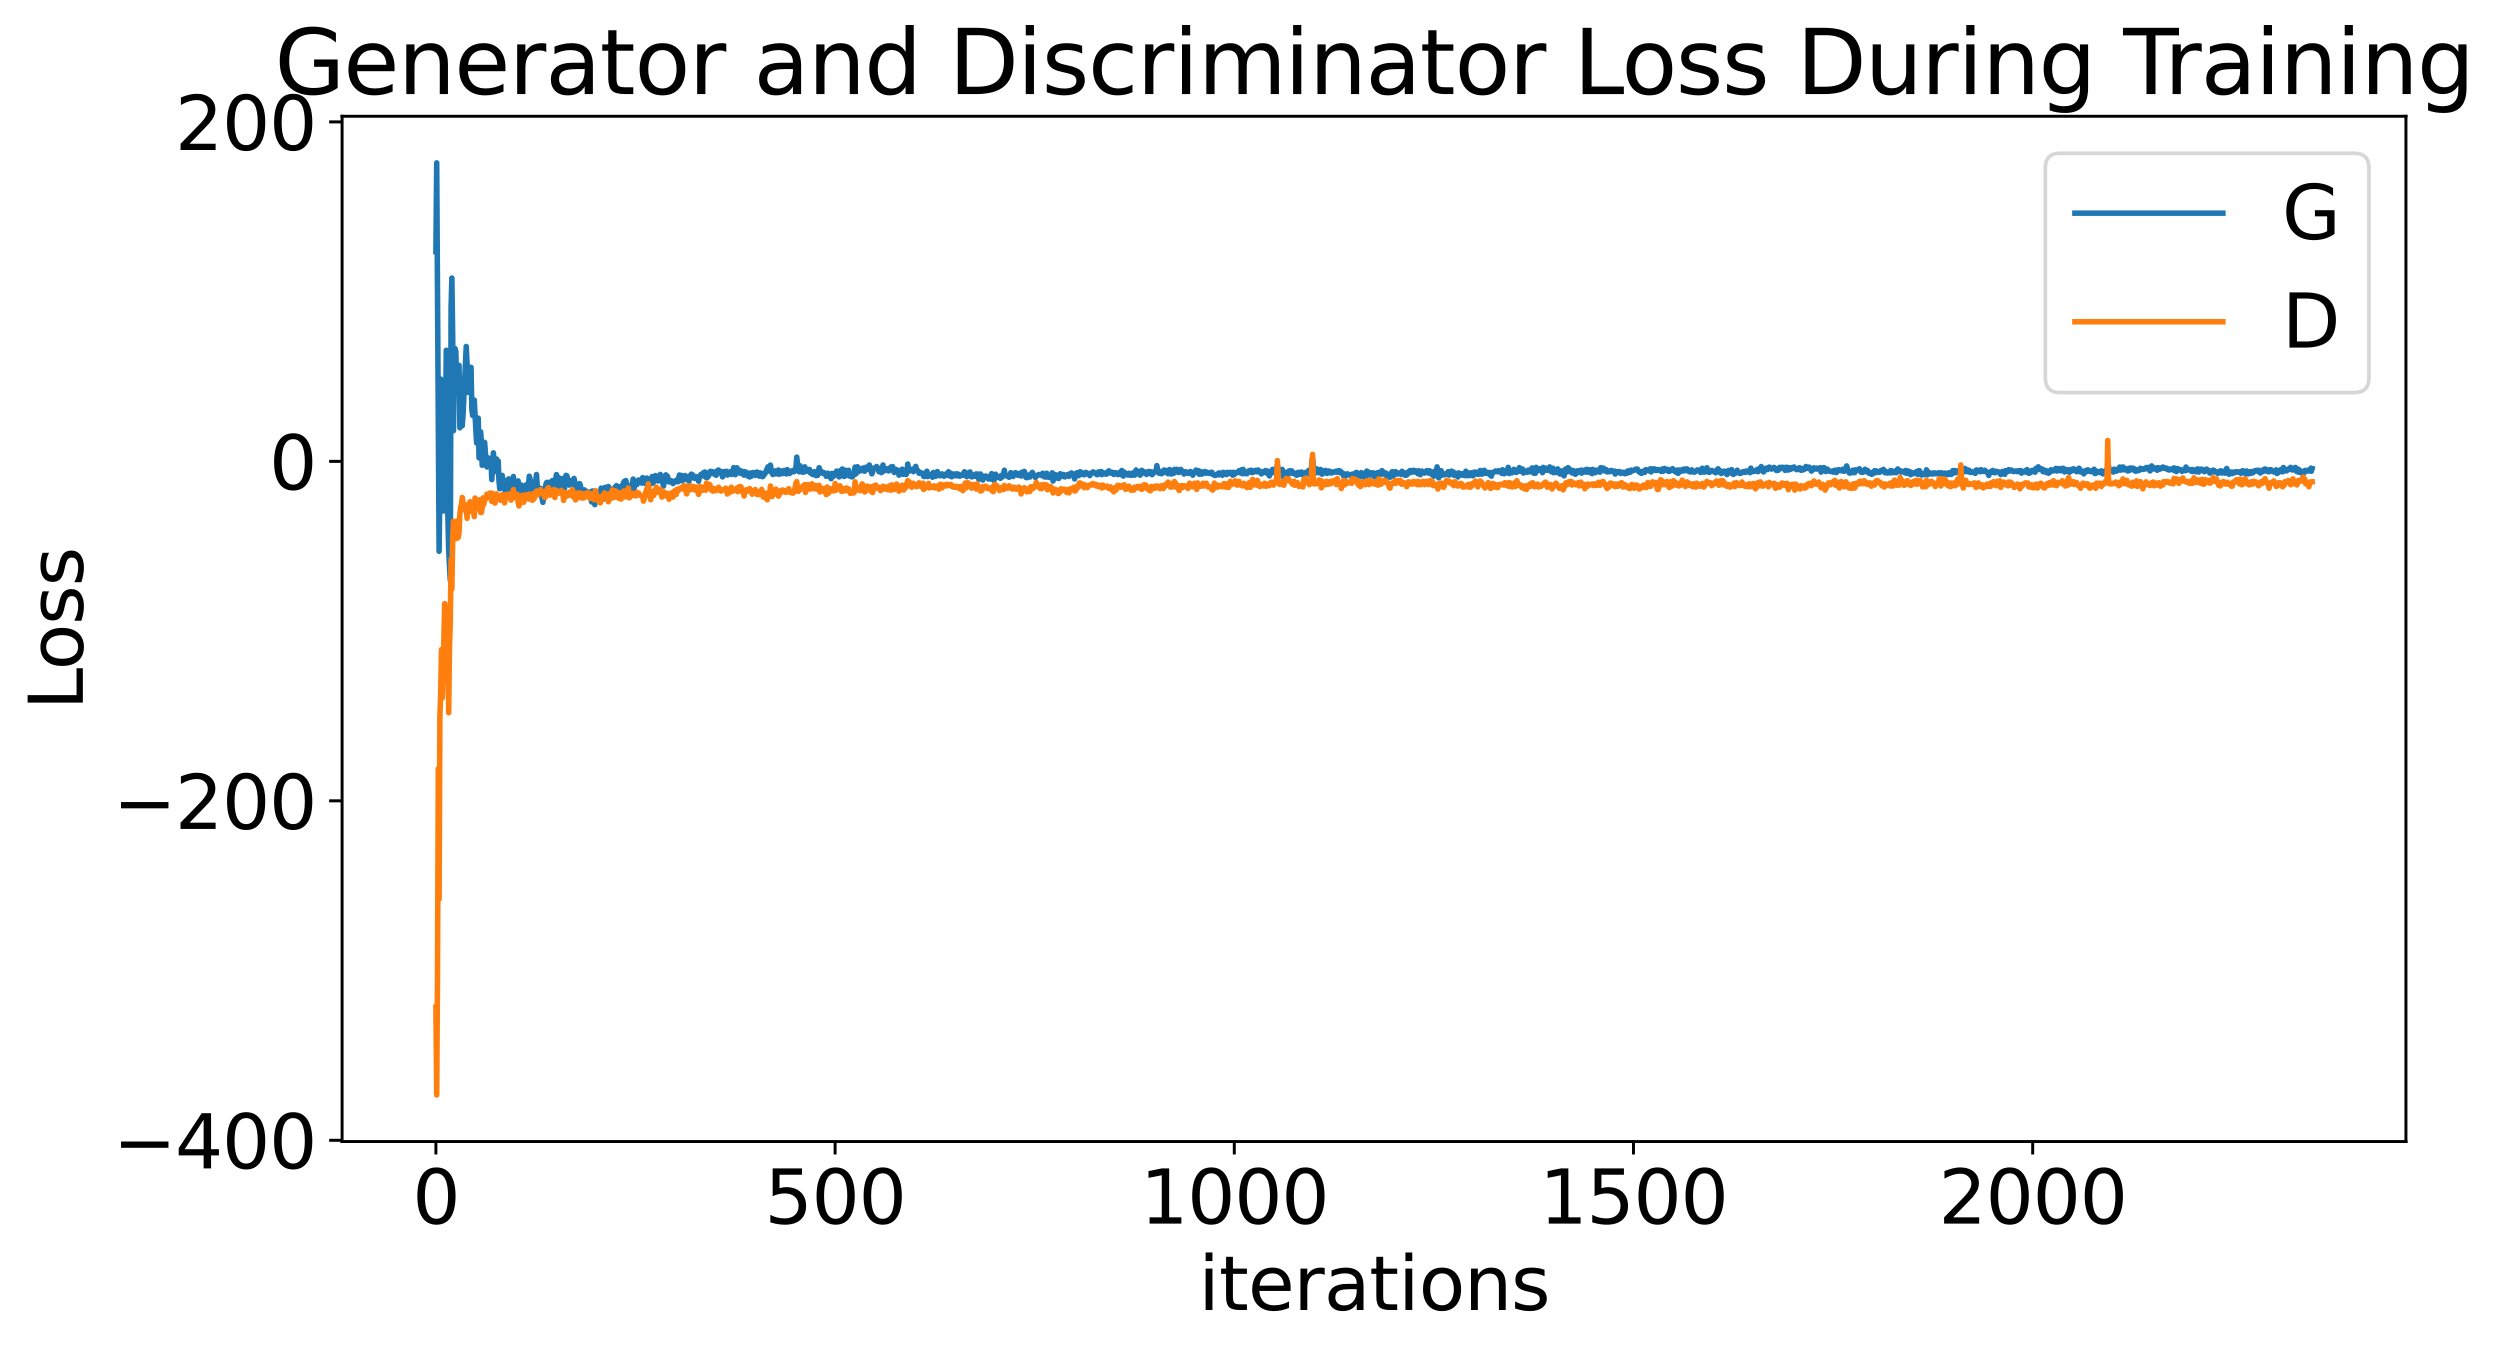 <?xml version="1.0" encoding="utf-8" standalone="no"?>
<!DOCTYPE svg PUBLIC "-//W3C//DTD SVG 1.1//EN"
  "http://www.w3.org/Graphics/SVG/1.1/DTD/svg11.dtd">
<svg xmlns:xlink="http://www.w3.org/1999/xlink" width="675.923pt" height="365.549pt" viewBox="0 0 675.923 365.549" xmlns="http://www.w3.org/2000/svg" version="1.1">
 <defs>
  <style type="text/css">*{stroke-linejoin: round; stroke-linecap: butt}</style>
 </defs>
 <g id="figure_1">
  <g id="patch_1">
   <path d="M 0 365.549 
L 675.923 365.549 
L 675.923 -0 
L 0 -0 
z
" style="fill: #ffffff"/>
  </g>
  <g id="axes_1">
   <g id="patch_2">
    <path d="M 92.491 308.636 
L 650.491 308.636 
L 650.491 31.436 
L 92.491 31.436 
z
" style="fill: #ffffff"/>
   </g>
   <g id="matplotlib.axis_1">
    <g id="xtick_1">
     <g id="line2d_1">
      <defs>
       <path id="m008226c3bb" d="M 0 0 
L 0 3.5 
" style="stroke: #000000; stroke-width: 0.8"/>
      </defs>
      <g>
       <use xlink:href="#m008226c3bb" x="117.854" y="308.636" style="stroke: #000000; stroke-width: 0.8"/>
      </g>
     </g>
     <g id="text_1">
      <!-- 0 -->
      <g transform="translate(111.492 330.833) scale(0.2 -0.2)">
       <defs>
        <path id="DejaVuSans-30" d="M 2034 4250 
Q 1547 4250 1301 3770 
Q 1056 3291 1056 2328 
Q 1056 1369 1301 889 
Q 1547 409 2034 409 
Q 2525 409 2770 889 
Q 3016 1369 3016 2328 
Q 3016 3291 2770 3770 
Q 2525 4250 2034 4250 
z
M 2034 4750 
Q 2819 4750 3233 4129 
Q 3647 3509 3647 2328 
Q 3647 1150 3233 529 
Q 2819 -91 2034 -91 
Q 1250 -91 836 529 
Q 422 1150 422 2328 
Q 422 3509 836 4129 
Q 1250 4750 2034 4750 
z
" transform="scale(0.016)"/>
       </defs>
       <use xlink:href="#DejaVuSans-30"/>
      </g>
     </g>
    </g>
    <g id="xtick_2">
     <g id="line2d_2">
      <g>
       <use xlink:href="#m008226c3bb" x="225.785" y="308.636" style="stroke: #000000; stroke-width: 0.8"/>
      </g>
     </g>
     <g id="text_2">
      <!-- 500 -->
      <g transform="translate(206.697 330.833) scale(0.2 -0.2)">
       <defs>
        <path id="DejaVuSans-35" d="M 691 4666 
L 3169 4666 
L 3169 4134 
L 1269 4134 
L 1269 2991 
Q 1406 3038 1543 3061 
Q 1681 3084 1819 3084 
Q 2600 3084 3056 2656 
Q 3513 2228 3513 1497 
Q 3513 744 3044 326 
Q 2575 -91 1722 -91 
Q 1428 -91 1123 -41 
Q 819 9 494 109 
L 494 744 
Q 775 591 1075 516 
Q 1375 441 1709 441 
Q 2250 441 2565 725 
Q 2881 1009 2881 1497 
Q 2881 1984 2565 2268 
Q 2250 2553 1709 2553 
Q 1456 2553 1204 2497 
Q 953 2441 691 2322 
L 691 4666 
z
" transform="scale(0.016)"/>
       </defs>
       <use xlink:href="#DejaVuSans-35"/>
       <use xlink:href="#DejaVuSans-30" x="63.623"/>
       <use xlink:href="#DejaVuSans-30" x="127.246"/>
      </g>
     </g>
    </g>
    <g id="xtick_3">
     <g id="line2d_3">
      <g>
       <use xlink:href="#m008226c3bb" x="333.715" y="308.636" style="stroke: #000000; stroke-width: 0.8"/>
      </g>
     </g>
     <g id="text_3">
      <!-- 1000 -->
      <g transform="translate(308.265 330.833) scale(0.2 -0.2)">
       <defs>
        <path id="DejaVuSans-31" d="M 794 531 
L 1825 531 
L 1825 4091 
L 703 3866 
L 703 4441 
L 1819 4666 
L 2450 4666 
L 2450 531 
L 3481 531 
L 3481 0 
L 794 0 
L 794 531 
z
" transform="scale(0.016)"/>
       </defs>
       <use xlink:href="#DejaVuSans-31"/>
       <use xlink:href="#DejaVuSans-30" x="63.623"/>
       <use xlink:href="#DejaVuSans-30" x="127.246"/>
       <use xlink:href="#DejaVuSans-30" x="190.869"/>
      </g>
     </g>
    </g>
    <g id="xtick_4">
     <g id="line2d_4">
      <g>
       <use xlink:href="#m008226c3bb" x="441.645" y="308.636" style="stroke: #000000; stroke-width: 0.8"/>
      </g>
     </g>
     <g id="text_4">
      <!-- 1500 -->
      <g transform="translate(416.195 330.833) scale(0.2 -0.2)">
       <use xlink:href="#DejaVuSans-31"/>
       <use xlink:href="#DejaVuSans-35" x="63.623"/>
       <use xlink:href="#DejaVuSans-30" x="127.246"/>
       <use xlink:href="#DejaVuSans-30" x="190.869"/>
      </g>
     </g>
    </g>
    <g id="xtick_5">
     <g id="line2d_5">
      <g>
       <use xlink:href="#m008226c3bb" x="549.576" y="308.636" style="stroke: #000000; stroke-width: 0.8"/>
      </g>
     </g>
     <g id="text_5">
      <!-- 2000 -->
      <g transform="translate(524.126 330.833) scale(0.2 -0.2)">
       <defs>
        <path id="DejaVuSans-32" d="M 1228 531 
L 3431 531 
L 3431 0 
L 469 0 
L 469 531 
Q 828 903 1448 1529 
Q 2069 2156 2228 2338 
Q 2531 2678 2651 2914 
Q 2772 3150 2772 3378 
Q 2772 3750 2511 3984 
Q 2250 4219 1831 4219 
Q 1534 4219 1204 4116 
Q 875 4013 500 3803 
L 500 4441 
Q 881 4594 1212 4672 
Q 1544 4750 1819 4750 
Q 2544 4750 2975 4387 
Q 3406 4025 3406 3419 
Q 3406 3131 3298 2873 
Q 3191 2616 2906 2266 
Q 2828 2175 2409 1742 
Q 1991 1309 1228 531 
z
" transform="scale(0.016)"/>
       </defs>
       <use xlink:href="#DejaVuSans-32"/>
       <use xlink:href="#DejaVuSans-30" x="63.623"/>
       <use xlink:href="#DejaVuSans-30" x="127.246"/>
       <use xlink:href="#DejaVuSans-30" x="190.869"/>
      </g>
     </g>
    </g>
    <g id="text_6">
     <!-- iterations -->
     <g transform="translate(324.036 354.189) scale(0.2 -0.2)">
      <defs>
       <path id="DejaVuSans-69" d="M 603 3500 
L 1178 3500 
L 1178 0 
L 603 0 
L 603 3500 
z
M 603 4863 
L 1178 4863 
L 1178 4134 
L 603 4134 
L 603 4863 
z
" transform="scale(0.016)"/>
       <path id="DejaVuSans-74" d="M 1172 4494 
L 1172 3500 
L 2356 3500 
L 2356 3053 
L 1172 3053 
L 1172 1153 
Q 1172 725 1289 603 
Q 1406 481 1766 481 
L 2356 481 
L 2356 0 
L 1766 0 
Q 1100 0 847 248 
Q 594 497 594 1153 
L 594 3053 
L 172 3053 
L 172 3500 
L 594 3500 
L 594 4494 
L 1172 4494 
z
" transform="scale(0.016)"/>
       <path id="DejaVuSans-65" d="M 3597 1894 
L 3597 1613 
L 953 1613 
Q 991 1019 1311 708 
Q 1631 397 2203 397 
Q 2534 397 2845 478 
Q 3156 559 3463 722 
L 3463 178 
Q 3153 47 2828 -22 
Q 2503 -91 2169 -91 
Q 1331 -91 842 396 
Q 353 884 353 1716 
Q 353 2575 817 3079 
Q 1281 3584 2069 3584 
Q 2775 3584 3186 3129 
Q 3597 2675 3597 1894 
z
M 3022 2063 
Q 3016 2534 2758 2815 
Q 2500 3097 2075 3097 
Q 1594 3097 1305 2825 
Q 1016 2553 972 2059 
L 3022 2063 
z
" transform="scale(0.016)"/>
       <path id="DejaVuSans-72" d="M 2631 2963 
Q 2534 3019 2420 3045 
Q 2306 3072 2169 3072 
Q 1681 3072 1420 2755 
Q 1159 2438 1159 1844 
L 1159 0 
L 581 0 
L 581 3500 
L 1159 3500 
L 1159 2956 
Q 1341 3275 1631 3429 
Q 1922 3584 2338 3584 
Q 2397 3584 2469 3576 
Q 2541 3569 2628 3553 
L 2631 2963 
z
" transform="scale(0.016)"/>
       <path id="DejaVuSans-61" d="M 2194 1759 
Q 1497 1759 1228 1600 
Q 959 1441 959 1056 
Q 959 750 1161 570 
Q 1363 391 1709 391 
Q 2188 391 2477 730 
Q 2766 1069 2766 1631 
L 2766 1759 
L 2194 1759 
z
M 3341 1997 
L 3341 0 
L 2766 0 
L 2766 531 
Q 2569 213 2275 61 
Q 1981 -91 1556 -91 
Q 1019 -91 701 211 
Q 384 513 384 1019 
Q 384 1609 779 1909 
Q 1175 2209 1959 2209 
L 2766 2209 
L 2766 2266 
Q 2766 2663 2505 2880 
Q 2244 3097 1772 3097 
Q 1472 3097 1187 3025 
Q 903 2953 641 2809 
L 641 3341 
Q 956 3463 1253 3523 
Q 1550 3584 1831 3584 
Q 2591 3584 2966 3190 
Q 3341 2797 3341 1997 
z
" transform="scale(0.016)"/>
       <path id="DejaVuSans-6f" d="M 1959 3097 
Q 1497 3097 1228 2736 
Q 959 2375 959 1747 
Q 959 1119 1226 758 
Q 1494 397 1959 397 
Q 2419 397 2687 759 
Q 2956 1122 2956 1747 
Q 2956 2369 2687 2733 
Q 2419 3097 1959 3097 
z
M 1959 3584 
Q 2709 3584 3137 3096 
Q 3566 2609 3566 1747 
Q 3566 888 3137 398 
Q 2709 -91 1959 -91 
Q 1206 -91 779 398 
Q 353 888 353 1747 
Q 353 2609 779 3096 
Q 1206 3584 1959 3584 
z
" transform="scale(0.016)"/>
       <path id="DejaVuSans-6e" d="M 3513 2113 
L 3513 0 
L 2938 0 
L 2938 2094 
Q 2938 2591 2744 2837 
Q 2550 3084 2163 3084 
Q 1697 3084 1428 2787 
Q 1159 2491 1159 1978 
L 1159 0 
L 581 0 
L 581 3500 
L 1159 3500 
L 1159 2956 
Q 1366 3272 1645 3428 
Q 1925 3584 2291 3584 
Q 2894 3584 3203 3211 
Q 3513 2838 3513 2113 
z
" transform="scale(0.016)"/>
       <path id="DejaVuSans-73" d="M 2834 3397 
L 2834 2853 
Q 2591 2978 2328 3040 
Q 2066 3103 1784 3103 
Q 1356 3103 1142 2972 
Q 928 2841 928 2578 
Q 928 2378 1081 2264 
Q 1234 2150 1697 2047 
L 1894 2003 
Q 2506 1872 2764 1633 
Q 3022 1394 3022 966 
Q 3022 478 2636 193 
Q 2250 -91 1575 -91 
Q 1294 -91 989 -36 
Q 684 19 347 128 
L 347 722 
Q 666 556 975 473 
Q 1284 391 1588 391 
Q 1994 391 2212 530 
Q 2431 669 2431 922 
Q 2431 1156 2273 1281 
Q 2116 1406 1581 1522 
L 1381 1569 
Q 847 1681 609 1914 
Q 372 2147 372 2553 
Q 372 3047 722 3315 
Q 1072 3584 1716 3584 
Q 2034 3584 2315 3537 
Q 2597 3491 2834 3397 
z
" transform="scale(0.016)"/>
      </defs>
      <use xlink:href="#DejaVuSans-69"/>
      <use xlink:href="#DejaVuSans-74" x="27.783"/>
      <use xlink:href="#DejaVuSans-65" x="66.992"/>
      <use xlink:href="#DejaVuSans-72" x="128.516"/>
      <use xlink:href="#DejaVuSans-61" x="169.629"/>
      <use xlink:href="#DejaVuSans-74" x="230.908"/>
      <use xlink:href="#DejaVuSans-69" x="270.117"/>
      <use xlink:href="#DejaVuSans-6f" x="297.9"/>
      <use xlink:href="#DejaVuSans-6e" x="359.082"/>
      <use xlink:href="#DejaVuSans-73" x="422.461"/>
     </g>
    </g>
   </g>
   <g id="matplotlib.axis_2">
    <g id="ytick_1">
     <g id="line2d_6">
      <defs>
       <path id="m92ca941c63" d="M 0 0 
L -3.5 0 
" style="stroke: #000000; stroke-width: 0.8"/>
      </defs>
      <g>
       <use xlink:href="#m92ca941c63" x="92.491" y="308.301" style="stroke: #000000; stroke-width: 0.8"/>
      </g>
     </g>
     <g id="text_7">
      <!-- −400 -->
      <g transform="translate(30.556 315.9) scale(0.2 -0.2)">
       <defs>
        <path id="DejaVuSans-2212" d="M 678 2272 
L 4684 2272 
L 4684 1741 
L 678 1741 
L 678 2272 
z
" transform="scale(0.016)"/>
        <path id="DejaVuSans-34" d="M 2419 4116 
L 825 1625 
L 2419 1625 
L 2419 4116 
z
M 2253 4666 
L 3047 4666 
L 3047 1625 
L 3713 1625 
L 3713 1100 
L 3047 1100 
L 3047 0 
L 2419 0 
L 2419 1100 
L 313 1100 
L 313 1709 
L 2253 4666 
z
" transform="scale(0.016)"/>
       </defs>
       <use xlink:href="#DejaVuSans-2212"/>
       <use xlink:href="#DejaVuSans-34" x="83.789"/>
       <use xlink:href="#DejaVuSans-30" x="147.412"/>
       <use xlink:href="#DejaVuSans-30" x="211.035"/>
      </g>
     </g>
    </g>
    <g id="ytick_2">
     <g id="line2d_7">
      <g>
       <use xlink:href="#m92ca941c63" x="92.491" y="216.52" style="stroke: #000000; stroke-width: 0.8"/>
      </g>
     </g>
     <g id="text_8">
      <!-- −200 -->
      <g transform="translate(30.556 224.119) scale(0.2 -0.2)">
       <use xlink:href="#DejaVuSans-2212"/>
       <use xlink:href="#DejaVuSans-32" x="83.789"/>
       <use xlink:href="#DejaVuSans-30" x="147.412"/>
       <use xlink:href="#DejaVuSans-30" x="211.035"/>
      </g>
     </g>
    </g>
    <g id="ytick_3">
     <g id="line2d_8">
      <g>
       <use xlink:href="#m92ca941c63" x="92.491" y="124.739" style="stroke: #000000; stroke-width: 0.8"/>
      </g>
     </g>
     <g id="text_9">
      <!-- 0 -->
      <g transform="translate(72.766 132.338) scale(0.2 -0.2)">
       <use xlink:href="#DejaVuSans-30"/>
      </g>
     </g>
    </g>
    <g id="ytick_4">
     <g id="line2d_9">
      <g>
       <use xlink:href="#m92ca941c63" x="92.491" y="32.958" style="stroke: #000000; stroke-width: 0.8"/>
      </g>
     </g>
     <g id="text_10">
      <!-- 200 -->
      <g transform="translate(47.316 40.557) scale(0.2 -0.2)">
       <use xlink:href="#DejaVuSans-32"/>
       <use xlink:href="#DejaVuSans-30" x="63.623"/>
       <use xlink:href="#DejaVuSans-30" x="127.246"/>
      </g>
     </g>
    </g>
    <g id="text_11">
     <!-- Loss -->
     <g transform="translate(22.397 191.971) rotate(-90) scale(0.2 -0.2)">
      <defs>
       <path id="DejaVuSans-4c" d="M 628 4666 
L 1259 4666 
L 1259 531 
L 3531 531 
L 3531 0 
L 628 0 
L 628 4666 
z
" transform="scale(0.016)"/>
      </defs>
      <use xlink:href="#DejaVuSans-4c"/>
      <use xlink:href="#DejaVuSans-6f" x="53.963"/>
      <use xlink:href="#DejaVuSans-73" x="115.145"/>
      <use xlink:href="#DejaVuSans-73" x="167.244"/>
     </g>
    </g>
   </g>
   <g id="line2d_10">
    <path d="M 117.854 68.01 
L 118.07 44.036 
L 118.718 149.038 
L 118.934 131.292 
L 119.149 102.481 
L 119.365 114.664 
L 119.581 109.036 
L 119.797 138.147 
L 120.013 138.134 
L 120.445 115.734 
L 120.66 94.696 
L 121.092 139.286 
L 121.308 148.795 
L 121.74 156.878 
L 121.956 83.249 
L 122.171 75.174 
L 122.387 90.473 
L 122.603 116.457 
L 122.819 96.256 
L 123.035 94.26 
L 123.251 95.075 
L 123.467 105.745 
L 123.683 103.501 
L 123.898 98.938 
L 124.114 98.781 
L 124.33 115.659 
L 124.546 104.793 
L 124.762 107.675 
L 124.978 115.096 
L 125.194 112.159 
L 126.057 93.68 
L 126.273 98.194 
L 126.489 106.086 
L 126.705 105.036 
L 126.92 102.323 
L 127.136 103.946 
L 127.352 99.317 
L 127.568 110.565 
L 127.784 112.307 
L 128 111.666 
L 128.216 108.168 
L 128.863 119.774 
L 129.079 119.367 
L 129.295 113.052 
L 129.511 123.794 
L 129.727 123.122 
L 129.942 116.752 
L 130.158 119.487 
L 130.374 125.791 
L 130.59 120.978 
L 130.806 122.459 
L 131.022 119.602 
L 131.453 125.267 
L 131.669 126.254 
L 132.101 123.833 
L 132.317 125.067 
L 132.533 124.405 
L 132.749 124.343 
L 132.965 129.685 
L 133.396 122.441 
L 133.612 125.292 
L 134.044 127.489 
L 134.26 124.105 
L 134.476 127.007 
L 134.691 124.635 
L 134.907 130.008 
L 135.123 132.148 
L 135.339 129.333 
L 135.555 130.199 
L 135.771 128.532 
L 135.987 130.615 
L 136.202 129.75 
L 136.418 131.975 
L 136.634 133.042 
L 136.85 130.869 
L 137.066 131.244 
L 137.498 129.486 
L 137.713 131.903 
L 137.929 130.3 
L 138.145 132.787 
L 138.361 130.104 
L 138.577 132.297 
L 138.793 128.828 
L 139.224 133.625 
L 139.44 133.679 
L 139.656 132.891 
L 140.088 130.029 
L 140.304 136.267 
L 140.735 131.367 
L 140.951 131.144 
L 141.167 134.254 
L 141.383 133.153 
L 141.599 135.194 
L 141.815 132.96 
L 142.247 131.082 
L 142.462 132.585 
L 142.678 133.281 
L 143.11 128.753 
L 143.326 129.528 
L 143.542 133.658 
L 143.758 133.308 
L 143.973 134.76 
L 144.405 132.202 
L 144.621 132.04 
L 145.053 128.293 
L 145.269 131.624 
L 145.484 132.367 
L 145.7 133.575 
L 145.916 133.468 
L 146.132 132.014 
L 146.564 134.759 
L 146.78 135.817 
L 147.211 133.039 
L 147.427 132.366 
L 147.643 130.732 
L 147.859 130.422 
L 148.291 131.352 
L 148.506 130.397 
L 148.938 133.449 
L 149.154 130.621 
L 149.37 129.916 
L 149.586 130.78 
L 149.802 130.367 
L 150.018 133.018 
L 150.233 129.7 
L 150.449 128.315 
L 150.665 131.243 
L 150.881 129.04 
L 151.097 129.159 
L 151.313 131.658 
L 151.529 130.877 
L 151.744 132.068 
L 152.176 129.382 
L 152.392 131.489 
L 152.608 132.135 
L 152.824 129.52 
L 153.04 128.527 
L 153.255 128.627 
L 153.903 131.149 
L 154.119 130.543 
L 154.335 130.694 
L 154.551 129.901 
L 154.766 130.887 
L 154.982 130.64 
L 155.198 129.355 
L 155.414 130.365 
L 155.63 132.129 
L 155.846 131.452 
L 156.062 133.778 
L 156.277 132.794 
L 156.493 132.711 
L 156.709 130.761 
L 156.925 131.242 
L 157.141 132.939 
L 157.357 133.683 
L 157.573 132.669 
L 158.004 132.445 
L 158.22 132.994 
L 158.436 133.06 
L 158.652 133.885 
L 158.868 132.892 
L 159.515 133.739 
L 159.947 135.705 
L 160.163 132.744 
L 160.379 135.219 
L 160.595 135.591 
L 160.811 136.433 
L 161.026 132.965 
L 161.242 134.075 
L 161.458 133.541 
L 161.674 133.422 
L 161.89 135.237 
L 162.537 131.971 
L 162.753 134.241 
L 162.969 134.068 
L 163.185 134.937 
L 163.617 131.756 
L 163.833 131.859 
L 164.048 132.699 
L 164.264 132.989 
L 164.48 131.534 
L 164.696 131.943 
L 164.912 132.9 
L 165.128 132.249 
L 165.344 134.623 
L 165.559 132.871 
L 165.775 133.639 
L 165.991 133.328 
L 166.207 131.803 
L 166.423 132.484 
L 166.639 131.304 
L 166.855 132.834 
L 167.071 131.565 
L 167.502 132.763 
L 167.718 132.034 
L 167.934 132.01 
L 168.15 131.256 
L 168.366 133.788 
L 168.582 130.493 
L 168.797 130.136 
L 169.013 131.67 
L 169.229 129.936 
L 169.445 131.294 
L 169.661 131.094 
L 170.093 132.187 
L 170.524 131.861 
L 170.74 132.64 
L 171.172 129.53 
L 171.388 132.112 
L 171.819 130.58 
L 172.035 130.407 
L 172.251 130.957 
L 172.467 129.942 
L 172.683 129.766 
L 173.115 130.203 
L 173.33 129.98 
L 173.546 130.627 
L 173.762 129.133 
L 173.978 129.835 
L 174.41 129.364 
L 174.626 130.857 
L 174.841 129.246 
L 175.273 130.421 
L 175.489 129.545 
L 175.705 130.94 
L 175.921 129.371 
L 176.137 130.738 
L 176.353 128.822 
L 176.568 130.61 
L 176.784 130.103 
L 177.216 128.587 
L 177.648 129.689 
L 177.864 130.014 
L 178.079 130.005 
L 178.295 129.564 
L 178.511 128.278 
L 178.727 129.133 
L 178.943 129.444 
L 179.375 131.422 
L 179.806 129.227 
L 180.022 128.387 
L 180.238 130.002 
L 180.454 128.766 
L 180.886 130.295 
L 181.317 130.229 
L 181.533 129.99 
L 181.749 130.146 
L 181.965 130.742 
L 182.181 130.233 
L 182.397 130.336 
L 182.828 129.832 
L 183.044 129.938 
L 183.26 130.277 
L 183.692 128.428 
L 183.908 128.815 
L 184.124 128.503 
L 184.339 130.018 
L 184.555 128.713 
L 184.771 129.533 
L 184.987 129.687 
L 185.203 128.563 
L 185.419 128.72 
L 185.635 129.561 
L 185.85 129.261 
L 186.066 129.333 
L 186.282 130.125 
L 186.498 128.726 
L 186.93 128.193 
L 187.361 128.481 
L 187.577 129.227 
L 187.793 129.364 
L 188.009 129.293 
L 188.225 128.979 
L 188.657 128.9 
L 188.872 130.109 
L 189.088 129.085 
L 189.52 128.258 
L 189.736 128.583 
L 189.952 128.64 
L 190.168 127.829 
L 190.599 127.622 
L 190.815 129.027 
L 191.031 128.308 
L 191.247 129.061 
L 191.463 128.863 
L 191.894 127.59 
L 192.11 127.418 
L 192.326 128.046 
L 192.542 127.51 
L 192.758 127.816 
L 192.974 127.725 
L 193.19 128.205 
L 193.406 127.91 
L 193.621 128.496 
L 193.837 127.307 
L 194.053 127.661 
L 194.269 127.074 
L 194.485 127.464 
L 194.701 127.568 
L 194.917 127.493 
L 195.348 128.934 
L 195.78 127.495 
L 195.996 127.974 
L 196.212 127.964 
L 196.428 127.433 
L 196.643 128.446 
L 196.859 128.006 
L 197.291 127.934 
L 197.507 127.503 
L 197.723 128.276 
L 197.939 127.592 
L 198.154 127.821 
L 198.37 126.42 
L 198.802 128.351 
L 199.234 126.478 
L 199.45 127.288 
L 199.881 127.097 
L 200.097 127.944 
L 200.313 127.523 
L 200.529 127.369 
L 200.745 128.155 
L 200.961 127.606 
L 201.177 128.47 
L 201.392 127.537 
L 201.608 128.049 
L 201.824 127.705 
L 202.256 128.758 
L 202.472 128.176 
L 202.688 128.949 
L 202.903 127.886 
L 203.119 128.758 
L 203.551 127.764 
L 203.767 128.041 
L 203.983 127.818 
L 204.199 128.539 
L 204.63 127.62 
L 204.846 128.215 
L 205.062 127.872 
L 205.278 128.731 
L 205.494 127.831 
L 205.71 127.973 
L 205.925 128.302 
L 206.141 128.875 
L 206.357 128.731 
L 206.573 127.937 
L 206.789 128.147 
L 207.652 126.206 
L 207.868 127.195 
L 208.084 127.406 
L 208.3 125.752 
L 208.516 127.181 
L 208.947 128.285 
L 209.379 127.953 
L 209.595 127.321 
L 209.811 128.138 
L 210.027 127.596 
L 210.243 127.777 
L 210.459 127.076 
L 210.674 128.238 
L 210.89 127.355 
L 211.106 127.311 
L 211.322 127.383 
L 211.538 128.051 
L 211.754 127.911 
L 211.97 127.191 
L 212.185 127.863 
L 212.401 127.925 
L 212.617 128.141 
L 212.833 126.967 
L 213.049 127.602 
L 213.265 127.303 
L 213.481 128.02 
L 213.696 127.396 
L 214.128 127.55 
L 214.344 127.241 
L 214.56 127.562 
L 214.776 127.469 
L 215.207 126.33 
L 215.423 123.594 
L 215.639 125.641 
L 215.855 126.194 
L 216.071 127.565 
L 216.287 125.926 
L 216.503 126.839 
L 216.934 127.663 
L 217.15 127.044 
L 217.366 127.646 
L 217.582 126.217 
L 217.798 127.247 
L 218.014 126.969 
L 218.23 127.389 
L 218.445 127.367 
L 218.661 126.91 
L 218.877 126.92 
L 219.093 127.869 
L 219.309 127.674 
L 219.525 128.141 
L 219.741 128.297 
L 219.956 127.669 
L 220.172 127.522 
L 220.388 127.865 
L 220.604 128.588 
L 220.82 128.133 
L 221.036 128.536 
L 221.467 126.453 
L 221.899 127.878 
L 222.115 127.473 
L 222.547 127.995 
L 222.763 127.785 
L 222.978 127.877 
L 223.41 128.794 
L 223.842 127.948 
L 224.705 129.42 
L 224.921 127.992 
L 225.137 128.745 
L 225.353 128.776 
L 225.785 128.019 
L 226.216 127.366 
L 226.432 128.478 
L 226.648 127.867 
L 226.864 128.945 
L 227.296 127.177 
L 227.512 128.168 
L 227.727 126.793 
L 228.159 128.793 
L 228.375 128.766 
L 228.591 127.131 
L 228.807 128.101 
L 229.454 127.158 
L 229.67 128.714 
L 229.886 128.371 
L 230.102 128.487 
L 230.318 128.947 
L 230.534 128.838 
L 230.965 127.951 
L 231.181 126.283 
L 231.397 128.14 
L 231.829 126.208 
L 232.045 127.54 
L 232.26 127.357 
L 232.692 126.763 
L 232.908 127.26 
L 233.124 126.997 
L 233.34 126.529 
L 233.771 127.412 
L 233.987 127.05 
L 234.203 126.293 
L 234.419 126.896 
L 234.635 126.452 
L 234.851 126.552 
L 235.067 125.732 
L 235.283 127.181 
L 235.498 126.471 
L 235.714 128.103 
L 235.93 127.623 
L 236.146 126.756 
L 236.362 126.674 
L 236.578 126.43 
L 236.794 126.383 
L 237.009 126.126 
L 237.225 126.833 
L 237.441 126.756 
L 237.657 127.538 
L 237.873 126.623 
L 238.089 127.5 
L 238.305 127.788 
L 238.52 127.217 
L 238.736 125.721 
L 238.952 127.375 
L 239.384 126.742 
L 239.6 127.097 
L 239.816 126.733 
L 240.031 126.863 
L 240.247 127.33 
L 240.463 126.593 
L 240.679 127.082 
L 240.895 126.241 
L 241.111 126.634 
L 241.327 126.148 
L 241.542 126.651 
L 241.758 127.736 
L 242.406 126.962 
L 242.622 127.437 
L 242.838 127.199 
L 243.053 128.461 
L 243.701 127.205 
L 243.917 126.841 
L 244.133 128.237 
L 244.349 128.195 
L 244.565 127.591 
L 244.78 128.171 
L 244.996 128.288 
L 245.212 127.732 
L 245.428 125.466 
L 245.644 127.136 
L 245.86 127.34 
L 246.076 127.066 
L 246.723 126.838 
L 246.939 127.52 
L 247.155 127.099 
L 247.371 126.969 
L 247.587 126.099 
L 247.802 126.906 
L 248.018 127.216 
L 248.234 127.303 
L 248.45 127.895 
L 248.666 127.955 
L 248.882 127.821 
L 249.313 127.889 
L 249.529 128.066 
L 249.745 128.803 
L 249.961 128.846 
L 250.177 127.944 
L 250.393 127.772 
L 250.609 127.405 
L 250.824 128.85 
L 251.04 128.151 
L 251.472 128.344 
L 251.688 128.322 
L 251.904 128.419 
L 252.12 129.028 
L 252.335 127.745 
L 252.767 128.704 
L 252.983 128.761 
L 253.199 128.526 
L 253.415 127.504 
L 253.847 128.328 
L 254.062 128.644 
L 254.71 128.131 
L 254.926 128.268 
L 255.142 128.735 
L 255.358 128.723 
L 255.789 128.122 
L 256.005 128.457 
L 256.437 127.551 
L 256.653 128.639 
L 256.869 127.98 
L 257.084 127.939 
L 257.3 128.9 
L 257.948 128.486 
L 258.164 128.134 
L 258.595 128.665 
L 258.811 128.103 
L 259.027 128.333 
L 259.243 128.272 
L 259.459 128.75 
L 259.675 128.51 
L 260.322 128.499 
L 260.754 127.554 
L 261.402 128.885 
L 261.618 127.879 
L 261.833 128.531 
L 262.049 128.327 
L 262.265 127.605 
L 262.481 128.514 
L 262.697 128.939 
L 263.129 128.728 
L 263.344 128.386 
L 263.56 128.783 
L 263.776 128.185 
L 264.208 128.133 
L 264.64 129.569 
L 264.855 129.102 
L 265.071 128.149 
L 265.287 128.872 
L 265.503 128.616 
L 265.719 129.793 
L 265.935 129.035 
L 266.151 128.759 
L 266.366 128.825 
L 266.582 128.702 
L 267.014 128.989 
L 267.23 129.501 
L 267.446 128.9 
L 267.662 128.861 
L 267.877 129.533 
L 268.093 128.055 
L 268.309 129.237 
L 268.525 129.466 
L 268.741 129.964 
L 268.957 128.735 
L 269.173 128.215 
L 269.388 129.036 
L 269.604 128.773 
L 269.82 129.047 
L 270.252 129.044 
L 270.468 129.319 
L 270.684 128.564 
L 270.9 129.012 
L 271.115 128.318 
L 271.331 128.286 
L 271.547 127.139 
L 271.763 128.622 
L 271.979 128.504 
L 272.195 128.593 
L 272.626 128.914 
L 272.842 129.037 
L 273.274 127.809 
L 273.49 128.393 
L 273.706 127.991 
L 273.922 128.813 
L 274.137 128.313 
L 274.353 128.163 
L 274.569 127.789 
L 275.001 128.433 
L 275.217 128.49 
L 275.433 128.122 
L 275.648 127.98 
L 276.08 128.704 
L 276.296 127.684 
L 276.512 127.673 
L 276.728 128.074 
L 276.944 127.455 
L 277.159 127.971 
L 277.375 129.081 
L 277.591 129.154 
L 277.807 128.514 
L 278.023 129.012 
L 278.239 128.909 
L 278.455 128.977 
L 278.671 128.133 
L 278.886 128.556 
L 279.102 127.717 
L 279.318 128.308 
L 279.534 128.415 
L 279.966 129.115 
L 280.182 128.583 
L 280.397 128.591 
L 280.829 128.287 
L 281.261 128.425 
L 281.477 128.334 
L 281.693 128.598 
L 281.908 127.948 
L 282.124 128.183 
L 282.34 128.928 
L 282.556 128.505 
L 282.772 128.977 
L 282.988 127.945 
L 283.204 128.973 
L 283.419 128.972 
L 283.635 128.845 
L 283.851 129.124 
L 284.067 128.709 
L 284.283 128.583 
L 284.499 127.837 
L 284.715 130.046 
L 284.93 128.799 
L 285.146 129.144 
L 285.362 128.329 
L 285.578 129.24 
L 285.794 128.93 
L 286.01 128.951 
L 286.226 129.383 
L 286.441 129.071 
L 286.657 128.082 
L 286.873 128.609 
L 287.305 128.725 
L 287.521 128.285 
L 287.737 128.905 
L 287.953 128.932 
L 288.168 128.47 
L 288.384 128.501 
L 288.6 128.307 
L 289.032 128.804 
L 289.248 128.133 
L 289.679 127.877 
L 290.111 128.325 
L 290.327 128.134 
L 290.543 129.491 
L 290.759 128.421 
L 290.975 128.626 
L 291.19 127.815 
L 291.622 128.601 
L 292.054 127.537 
L 292.27 128.289 
L 292.701 127.848 
L 292.917 128.014 
L 293.133 128.374 
L 293.349 128.276 
L 293.565 127.726 
L 294.428 128.123 
L 294.644 128.593 
L 294.86 128.025 
L 295.076 127.879 
L 295.292 127.873 
L 295.508 127.586 
L 296.155 128.033 
L 296.371 127.882 
L 296.587 128.34 
L 296.803 128.304 
L 297.019 127.588 
L 297.235 127.786 
L 297.666 127.473 
L 297.882 128.308 
L 298.098 127.703 
L 298.314 128.155 
L 298.53 128.118 
L 298.746 127.952 
L 298.961 128.173 
L 299.177 128.194 
L 299.393 127.598 
L 299.609 127.689 
L 299.825 127.294 
L 300.041 127.75 
L 300.257 127.921 
L 300.472 127.733 
L 300.688 127.694 
L 300.904 127.787 
L 301.12 128.273 
L 301.336 127.792 
L 301.552 128.088 
L 301.768 127.834 
L 302.199 128.307 
L 302.631 128.167 
L 302.847 127.65 
L 303.063 128.319 
L 303.279 127.208 
L 303.494 127.67 
L 303.71 128.719 
L 303.926 127.622 
L 304.142 128.343 
L 304.358 127.952 
L 304.574 128.125 
L 304.79 128.104 
L 305.006 128.446 
L 305.221 127.96 
L 305.653 128.137 
L 305.869 128.543 
L 306.301 127.846 
L 306.732 128.485 
L 306.948 128.309 
L 307.164 127.078 
L 307.596 127.774 
L 308.028 127.545 
L 308.243 128.473 
L 308.459 128.186 
L 308.675 127.168 
L 309.323 127.63 
L 309.539 127.984 
L 309.754 127.646 
L 309.97 128.272 
L 310.186 127.6 
L 310.402 127.738 
L 310.618 127.453 
L 310.834 127.814 
L 311.05 127.508 
L 311.265 128.201 
L 311.481 128.335 
L 312.129 127.493 
L 312.345 127.424 
L 312.561 127.573 
L 312.777 125.892 
L 313.208 127.842 
L 313.424 127.953 
L 313.856 127.589 
L 314.072 128.086 
L 314.288 127.791 
L 314.503 127.289 
L 314.719 127.076 
L 315.151 127.703 
L 315.367 127.189 
L 315.583 127.916 
L 315.799 128.085 
L 316.014 127.276 
L 316.23 126.949 
L 316.662 128.157 
L 317.094 127.462 
L 317.31 127.99 
L 317.525 126.916 
L 317.741 127.125 
L 318.173 126.893 
L 318.389 127.64 
L 318.605 127.748 
L 318.821 127.704 
L 319.252 126.907 
L 319.684 127.592 
L 319.9 127.475 
L 320.116 128.159 
L 320.547 127.532 
L 320.763 127.622 
L 320.979 127.911 
L 321.195 128.008 
L 321.627 127.732 
L 321.843 127.467 
L 322.059 128.089 
L 322.274 127.795 
L 322.49 128.472 
L 322.706 127.68 
L 322.922 127.597 
L 323.138 127.764 
L 323.354 127.09 
L 323.785 127.482 
L 324.001 127.252 
L 324.217 128.213 
L 324.433 127.612 
L 324.649 127.494 
L 324.865 128.196 
L 325.296 127.999 
L 325.728 127.481 
L 325.944 127.838 
L 326.16 127.97 
L 326.376 127.679 
L 327.023 128.008 
L 327.239 127.931 
L 327.455 127.673 
L 327.671 127.697 
L 327.887 128.268 
L 328.318 128.453 
L 328.534 128.564 
L 329.182 128.103 
L 329.398 128.41 
L 329.614 127.841 
L 330.045 128.187 
L 330.261 128.211 
L 330.477 128.497 
L 330.693 127.695 
L 330.909 127.89 
L 331.125 127.846 
L 331.341 128.225 
L 331.556 128.321 
L 331.772 127.719 
L 331.988 128.108 
L 332.42 127.772 
L 332.636 127.696 
L 333.283 128.476 
L 333.499 127.694 
L 333.715 128.277 
L 334.363 127.722 
L 334.578 127.698 
L 335.01 127.25 
L 335.226 127.825 
L 335.658 127.048 
L 335.874 128.101 
L 336.089 126.909 
L 336.521 127.966 
L 336.737 128.072 
L 336.953 127.929 
L 337.169 128.081 
L 337.6 127.33 
L 337.816 127.251 
L 338.032 127.556 
L 338.248 127.127 
L 338.464 127.769 
L 338.68 127.279 
L 338.896 127.672 
L 339.112 127.368 
L 339.327 127.345 
L 339.543 127.157 
L 339.759 127.501 
L 339.975 127.565 
L 340.191 127.078 
L 341.054 128.114 
L 341.486 127.493 
L 341.702 127.737 
L 342.134 127.238 
L 342.349 127.849 
L 342.565 127.31 
L 342.997 128.227 
L 343.213 128.675 
L 343.86 127.237 
L 344.076 126.895 
L 344.292 127.557 
L 344.508 127.76 
L 344.724 127.042 
L 344.94 127.49 
L 345.156 126.959 
L 345.371 125.827 
L 345.587 127.099 
L 345.803 127.557 
L 346.019 127.072 
L 346.235 127.23 
L 346.667 126.914 
L 346.883 127.555 
L 347.098 129.069 
L 347.314 127.717 
L 347.746 128.542 
L 347.962 128.549 
L 348.178 128.397 
L 348.394 127.394 
L 348.609 127.717 
L 348.825 127.26 
L 349.041 127.431 
L 349.257 127.321 
L 349.473 128.026 
L 349.689 127.821 
L 350.12 128.173 
L 350.336 127.943 
L 350.552 128.494 
L 350.984 127.702 
L 351.2 128.291 
L 351.416 128.103 
L 351.631 128.178 
L 351.847 127.625 
L 352.063 128.317 
L 352.279 128.342 
L 352.495 128.018 
L 352.711 128.074 
L 352.927 127.75 
L 353.574 127.652 
L 353.79 127.22 
L 354.006 128.289 
L 354.438 127.403 
L 354.869 123.872 
L 355.301 128.13 
L 355.517 127.744 
L 355.733 127.041 
L 355.949 126.75 
L 356.38 127.715 
L 356.596 127.829 
L 357.028 126.921 
L 357.244 127.92 
L 357.46 128.193 
L 357.676 127.3 
L 357.891 127.505 
L 358.107 127.435 
L 358.323 127.189 
L 358.755 128.007 
L 358.971 127.396 
L 359.187 127.337 
L 359.618 127.466 
L 359.834 127.891 
L 360.05 127.583 
L 360.266 127.822 
L 361.129 127.415 
L 361.345 127.683 
L 361.561 127.34 
L 361.777 127.375 
L 361.993 127.248 
L 362.209 127.759 
L 362.424 127.389 
L 362.64 127.924 
L 362.856 128.04 
L 363.072 127.905 
L 363.288 128.788 
L 363.504 128.149 
L 363.72 128.811 
L 364.151 128.183 
L 364.367 128.106 
L 364.799 128.412 
L 365.015 128.34 
L 365.231 128.701 
L 365.662 128.167 
L 365.878 128.671 
L 366.31 128.026 
L 366.742 127.703 
L 366.958 127.975 
L 367.389 128.768 
L 367.605 128.677 
L 367.821 128.928 
L 368.037 127.781 
L 368.469 128.692 
L 368.9 128.487 
L 369.116 129.147 
L 369.332 127.698 
L 369.548 127.366 
L 369.764 127.491 
L 370.195 128.457 
L 370.411 128.351 
L 370.627 127.822 
L 370.843 128.441 
L 371.059 128.341 
L 371.275 127.84 
L 371.491 128.184 
L 371.706 129.06 
L 371.922 128.291 
L 372.138 128.278 
L 372.354 127.817 
L 372.57 128.587 
L 372.786 127.712 
L 373.002 128.005 
L 373.218 127.762 
L 373.433 128.28 
L 373.649 127.253 
L 373.865 127.503 
L 374.297 128.193 
L 374.513 127.929 
L 374.729 127.881 
L 374.944 129.005 
L 375.376 128.315 
L 375.592 128.335 
L 375.808 129.04 
L 376.024 128.536 
L 376.24 127.712 
L 376.455 127.528 
L 376.671 128.696 
L 376.887 128.392 
L 377.103 128.286 
L 377.319 127.522 
L 377.535 128.146 
L 377.966 128.154 
L 378.182 127.915 
L 378.614 127.824 
L 378.83 128.248 
L 379.046 127.428 
L 379.262 127.806 
L 379.693 127.809 
L 379.909 128.529 
L 380.125 128.409 
L 380.341 128.441 
L 380.773 127.574 
L 380.988 127.907 
L 381.204 127.228 
L 381.42 127.37 
L 381.636 127.665 
L 381.852 127.196 
L 382.068 127.623 
L 382.284 127.171 
L 382.5 127.619 
L 382.931 127.324 
L 383.363 128.078 
L 383.579 127.276 
L 384.011 128.354 
L 384.226 127.522 
L 384.442 127.372 
L 384.658 127.828 
L 384.874 127.797 
L 385.09 127.912 
L 385.737 127.244 
L 386.169 127.895 
L 386.385 127.26 
L 386.817 127.457 
L 387.033 128.247 
L 387.464 128.08 
L 387.68 128.754 
L 387.896 127.415 
L 388.112 127.661 
L 388.328 127.597 
L 388.544 126.233 
L 388.975 129.201 
L 389.191 127.821 
L 389.407 127.659 
L 389.623 127.259 
L 389.839 128.498 
L 390.055 128.274 
L 390.486 128.387 
L 390.918 128.014 
L 391.134 128.288 
L 391.35 128.1 
L 391.566 127.543 
L 391.782 128.457 
L 391.997 128.276 
L 392.429 127.376 
L 392.645 127.882 
L 392.861 127.567 
L 393.077 128.505 
L 393.293 127.865 
L 393.724 128.193 
L 394.156 128.961 
L 394.372 127.856 
L 394.588 128.531 
L 395.019 128.084 
L 395.235 128.09 
L 395.451 128.487 
L 395.667 128.083 
L 395.883 128.522 
L 396.099 128.587 
L 396.315 127.4 
L 396.53 128.622 
L 396.746 127.814 
L 397.178 128.59 
L 397.61 127.825 
L 397.826 127.855 
L 398.041 128.598 
L 398.257 128.624 
L 398.473 127.688 
L 398.689 127.747 
L 398.905 127.618 
L 399.121 128.141 
L 399.337 128.054 
L 399.553 128.26 
L 399.768 128.238 
L 399.984 127.536 
L 400.2 127.212 
L 400.416 127.966 
L 400.632 128.212 
L 400.848 127.657 
L 401.064 127.618 
L 401.279 127.146 
L 401.495 127.928 
L 401.711 128.007 
L 401.927 127.647 
L 402.143 127.791 
L 402.575 127.757 
L 402.79 128.348 
L 403.006 127.747 
L 403.222 128.748 
L 403.438 127.807 
L 403.654 127.829 
L 404.301 127.345 
L 404.949 127.573 
L 405.165 127.273 
L 405.597 127.486 
L 405.812 127.622 
L 406.028 127.986 
L 406.244 127.001 
L 406.676 128.094 
L 406.892 127.937 
L 407.108 127.595 
L 407.324 127.723 
L 407.539 127.677 
L 407.755 126.357 
L 407.971 128.019 
L 408.187 127.988 
L 408.619 127.36 
L 408.835 127.811 
L 409.05 127.605 
L 409.266 126.895 
L 409.482 127.287 
L 409.698 127.133 
L 409.914 127.738 
L 410.13 127.357 
L 410.346 127.557 
L 410.777 126.423 
L 411.209 127.417 
L 411.641 126.803 
L 411.857 127.887 
L 412.072 127.819 
L 412.288 127.465 
L 412.504 127.517 
L 412.72 127.357 
L 412.936 127.685 
L 413.152 127.127 
L 413.583 127.574 
L 413.799 126.939 
L 414.015 126.934 
L 414.231 126.524 
L 414.447 127.651 
L 414.663 127.934 
L 414.879 127.435 
L 415.094 127.979 
L 415.31 126.357 
L 415.742 127.283 
L 416.174 127 
L 416.39 126.706 
L 416.821 127.292 
L 417.037 127.798 
L 417.253 126.375 
L 417.469 127.294 
L 417.685 126.746 
L 417.901 126.585 
L 418.332 127.177 
L 418.548 126.826 
L 418.764 127.076 
L 418.98 126.238 
L 419.412 127.544 
L 419.628 127.546 
L 419.843 126.577 
L 420.059 127.803 
L 420.275 127.3 
L 420.491 127.387 
L 420.707 127.152 
L 420.923 127.752 
L 421.139 126.785 
L 421.354 127.155 
L 421.57 127.944 
L 421.786 128.16 
L 422.002 128.138 
L 422.218 127.316 
L 422.434 127.438 
L 422.65 127.738 
L 422.865 128.662 
L 423.297 126.794 
L 423.729 127.572 
L 423.945 126.442 
L 424.161 127.068 
L 424.377 126.84 
L 424.592 127.409 
L 424.808 127.127 
L 425.024 127.876 
L 425.24 127.846 
L 425.456 127.242 
L 425.672 127.533 
L 425.888 128.223 
L 426.103 128.121 
L 426.535 127.274 
L 426.751 127.335 
L 426.967 127.607 
L 427.399 127.111 
L 427.614 127.934 
L 427.83 127.138 
L 428.262 127.271 
L 428.478 127.625 
L 428.694 127.025 
L 428.91 126.904 
L 429.125 127.667 
L 429.341 127.475 
L 429.557 126.998 
L 429.989 127.803 
L 430.205 127.016 
L 430.421 128.049 
L 430.636 126.917 
L 430.852 127.761 
L 431.068 127.331 
L 431.284 127.809 
L 431.5 127.606 
L 431.716 127.101 
L 431.932 127.514 
L 432.147 127.345 
L 432.363 127.361 
L 432.579 127.668 
L 432.795 126.44 
L 433.011 126.985 
L 433.443 126.554 
L 433.659 126.684 
L 433.874 127.336 
L 434.306 127 
L 434.522 127.601 
L 434.738 127.408 
L 434.954 127.411 
L 435.17 127.554 
L 435.601 127.184 
L 435.817 127.4 
L 436.033 127.37 
L 436.249 127.561 
L 436.465 127.352 
L 436.681 128.171 
L 436.896 127.487 
L 437.112 127.865 
L 437.328 127.573 
L 437.76 127.48 
L 437.976 127.537 
L 438.192 127.994 
L 438.407 127.84 
L 438.623 127.886 
L 438.839 127.695 
L 439.271 128.073 
L 439.487 127.676 
L 439.703 128.007 
L 440.134 127.305 
L 440.35 127.771 
L 440.566 127.368 
L 440.782 127.653 
L 440.998 127.095 
L 441.214 127.363 
L 441.645 127.184 
L 442.077 126.945 
L 442.293 126.82 
L 442.509 127.091 
L 442.725 126.841 
L 442.941 127.387 
L 443.156 127.437 
L 443.372 127.762 
L 443.588 127.763 
L 443.804 127.981 
L 444.02 127.468 
L 444.667 127.724 
L 444.883 127.021 
L 445.099 127.001 
L 445.315 127.109 
L 445.531 127.067 
L 445.747 127.289 
L 445.963 127.143 
L 446.178 126.759 
L 446.394 127.595 
L 446.61 126.77 
L 446.826 127.025 
L 447.258 126.755 
L 447.474 127.163 
L 447.905 127.207 
L 448.121 126.946 
L 448.337 126.957 
L 448.769 127.22 
L 448.985 127.115 
L 449.2 127.468 
L 449.416 126.801 
L 449.632 127.413 
L 449.848 126.767 
L 450.064 126.66 
L 450.28 127.032 
L 450.712 127.237 
L 450.927 126.901 
L 451.143 127.451 
L 451.359 127.438 
L 451.575 127.09 
L 451.791 127.202 
L 452.007 127.141 
L 452.223 126.71 
L 452.87 127.493 
L 453.086 127.485 
L 453.302 127.757 
L 453.518 127.075 
L 453.734 127.971 
L 454.165 127.073 
L 454.597 127.404 
L 455.029 126.904 
L 455.245 127.308 
L 455.46 126.81 
L 455.676 127.212 
L 456.108 126.77 
L 456.324 127.294 
L 456.756 127.549 
L 456.971 127.19 
L 457.187 127.606 
L 457.403 127.027 
L 457.619 127.545 
L 457.835 127.419 
L 458.051 127.665 
L 458.267 127.613 
L 458.914 127.042 
L 459.13 127.117 
L 459.346 127.323 
L 459.562 127.346 
L 459.778 127.738 
L 460.209 126.595 
L 460.641 127.652 
L 461.289 127.523 
L 461.505 126.458 
L 461.72 127.52 
L 462.152 127.734 
L 462.368 127.24 
L 462.584 127.324 
L 462.8 127.195 
L 463.879 127.822 
L 464.095 127.169 
L 464.527 126.748 
L 464.742 127.591 
L 464.958 127.206 
L 465.39 128.032 
L 465.606 127.876 
L 466.038 127.384 
L 466.253 127.712 
L 466.469 127.45 
L 466.901 128.307 
L 467.117 127.382 
L 467.333 127.201 
L 467.765 127.872 
L 468.196 126.977 
L 468.412 128.015 
L 468.628 128.269 
L 468.844 127.941 
L 469.06 128.015 
L 469.276 127.711 
L 469.491 127.673 
L 469.707 127.131 
L 469.923 127.694 
L 470.355 128.022 
L 470.571 127.828 
L 470.787 127.936 
L 471.218 127.529 
L 471.65 127.504 
L 471.866 127.719 
L 472.082 127.356 
L 472.298 127.577 
L 472.729 127.502 
L 472.945 127.185 
L 473.161 127.798 
L 473.377 126.57 
L 473.593 127.288 
L 473.809 127.471 
L 474.024 127.506 
L 474.672 127.236 
L 474.888 127.402 
L 475.104 126.906 
L 475.32 127.522 
L 475.751 126.661 
L 475.967 127.098 
L 476.183 126.144 
L 476.615 127.412 
L 476.831 127.591 
L 477.047 126.96 
L 477.478 126.581 
L 477.694 126.858 
L 477.91 126.947 
L 478.126 126.399 
L 478.342 126.291 
L 478.989 126.821 
L 479.205 126.55 
L 479.421 126.686 
L 479.637 126.367 
L 480.069 126.692 
L 480.284 127.194 
L 480.5 126.966 
L 480.716 127.184 
L 481.148 126.367 
L 481.364 126.733 
L 481.58 126.603 
L 481.795 126.337 
L 482.011 126.578 
L 482.227 126.363 
L 482.443 126.409 
L 482.659 127.184 
L 482.875 126.428 
L 483.091 126.324 
L 483.306 126.601 
L 483.522 127.086 
L 483.738 126.441 
L 483.954 126.582 
L 484.17 126.878 
L 484.602 126.41 
L 484.818 126.521 
L 485.033 126.25 
L 485.249 126.686 
L 485.465 126.628 
L 485.681 126.985 
L 485.897 126.666 
L 486.329 126.928 
L 486.544 126.45 
L 486.76 126.72 
L 486.976 127.171 
L 487.192 126.752 
L 487.408 126.686 
L 487.624 127.02 
L 488.055 126.686 
L 488.271 126.126 
L 488.487 126.518 
L 488.703 126.632 
L 488.919 126.314 
L 489.135 126.292 
L 489.782 127.364 
L 490.43 126.472 
L 490.646 126.791 
L 490.862 126.651 
L 491.077 126.842 
L 491.293 126.563 
L 491.941 126.898 
L 492.157 126.435 
L 492.373 127.641 
L 492.588 126.677 
L 492.804 126.65 
L 493.02 126.446 
L 493.236 126.46 
L 493.668 127.494 
L 493.884 127.308 
L 494.1 126.848 
L 494.315 127.276 
L 494.963 127.481 
L 495.395 127.347 
L 495.611 127.647 
L 495.826 127.241 
L 496.258 127.123 
L 496.474 127.764 
L 496.69 127.534 
L 496.906 127.043 
L 497.122 126.975 
L 497.553 127.247 
L 497.769 127.278 
L 498.201 126.873 
L 498.417 127.424 
L 498.633 127.381 
L 498.848 127.001 
L 499.064 127.073 
L 499.28 125.97 
L 499.712 127.388 
L 499.928 127.805 
L 500.144 127.93 
L 500.359 127.803 
L 500.575 127.43 
L 500.791 127.797 
L 501.007 127.119 
L 501.223 127.671 
L 501.439 127.784 
L 501.655 127.028 
L 502.086 127.187 
L 502.302 126.971 
L 502.518 126.938 
L 502.734 126.748 
L 503.166 127.654 
L 503.382 127.48 
L 503.597 127.713 
L 503.813 127.443 
L 504.029 127.552 
L 504.245 126.879 
L 504.677 127.443 
L 504.893 127.178 
L 505.108 127.766 
L 505.324 127.924 
L 505.54 127.701 
L 505.756 127.735 
L 505.972 128.224 
L 506.188 128.195 
L 506.404 127.721 
L 506.619 127.575 
L 506.835 127.263 
L 507.051 127.836 
L 507.267 127.317 
L 507.483 127.419 
L 507.699 127.658 
L 508.13 127.706 
L 508.562 127.206 
L 508.778 127.437 
L 508.994 127.323 
L 509.21 126.9 
L 509.426 127.152 
L 509.641 127.822 
L 509.857 127.462 
L 510.289 127.89 
L 510.505 127.741 
L 510.937 127.841 
L 511.153 127.223 
L 511.368 127.841 
L 511.584 127.33 
L 511.8 127.438 
L 512.016 127.769 
L 512.232 127.417 
L 512.664 127.821 
L 512.879 127.498 
L 513.095 126.784 
L 513.311 127.428 
L 513.527 127.17 
L 513.959 127.66 
L 514.175 127.384 
L 514.606 127.497 
L 514.822 127.59 
L 515.038 127.827 
L 515.254 127.204 
L 515.47 127.973 
L 515.901 127.349 
L 516.117 127.636 
L 516.333 127.526 
L 516.549 128.348 
L 516.765 127.679 
L 516.981 128.066 
L 517.197 128.124 
L 517.628 127.809 
L 517.844 127.902 
L 518.06 127.566 
L 518.492 128.268 
L 518.708 127.273 
L 518.924 127.254 
L 519.355 128.05 
L 519.571 128.44 
L 519.787 128.367 
L 520.003 128.021 
L 520.219 128.347 
L 520.435 128.068 
L 520.65 128.097 
L 520.866 127.028 
L 521.082 128.379 
L 521.514 127.696 
L 521.73 128.128 
L 521.946 128.108 
L 522.161 127.955 
L 522.377 128.148 
L 522.593 127.892 
L 522.809 128.138 
L 523.025 127.844 
L 523.457 128.087 
L 523.888 128.019 
L 524.104 127.808 
L 524.32 128.117 
L 524.536 127.873 
L 524.752 128.092 
L 524.968 127.819 
L 525.183 128.318 
L 525.399 128.525 
L 525.615 128.072 
L 525.831 127.91 
L 526.047 128.375 
L 526.263 127.971 
L 526.694 128.319 
L 526.91 127.827 
L 527.126 127.795 
L 527.558 128.272 
L 527.774 128.004 
L 527.99 127.25 
L 528.421 127.857 
L 528.637 127.23 
L 528.853 127.693 
L 529.069 127.765 
L 529.285 127.384 
L 529.501 127.261 
L 529.717 127.805 
L 529.932 126.979 
L 530.148 126.861 
L 530.364 126.903 
L 530.58 127.71 
L 531.012 127.537 
L 531.228 126.655 
L 531.443 126.928 
L 531.659 126.929 
L 531.875 127.534 
L 532.307 127.108 
L 532.523 127.673 
L 532.739 127.473 
L 532.954 127.752 
L 533.17 127.565 
L 533.602 127.71 
L 533.818 127.683 
L 534.034 128.004 
L 534.25 127.131 
L 534.465 127.058 
L 535.329 127.559 
L 535.545 126.984 
L 535.977 127.416 
L 536.192 127.19 
L 536.408 127.481 
L 536.624 127.144 
L 537.488 127.923 
L 537.703 128.539 
L 537.919 127.851 
L 538.351 127.45 
L 538.567 127.489 
L 538.783 127.199 
L 538.999 127.757 
L 539.43 127.819 
L 539.646 127.415 
L 540.078 127.542 
L 540.51 127.637 
L 540.941 128.286 
L 541.373 127.471 
L 541.805 127.776 
L 542.021 128.244 
L 542.236 127.238 
L 542.668 127.581 
L 542.884 127.415 
L 543.1 126.975 
L 543.316 127.08 
L 543.532 127.343 
L 543.747 127.075 
L 544.179 127.298 
L 544.395 127.502 
L 545.043 127.347 
L 545.259 127.362 
L 545.474 127.516 
L 545.69 127.259 
L 545.906 127.318 
L 546.122 127.562 
L 546.338 127.219 
L 546.554 127.917 
L 546.985 127.456 
L 547.633 127.642 
L 547.849 127.086 
L 548.065 126.985 
L 548.496 127.967 
L 548.712 127.696 
L 548.928 127.828 
L 549.36 127.207 
L 549.576 127.179 
L 549.792 127.469 
L 550.007 127.276 
L 550.223 127.66 
L 550.439 126.651 
L 550.655 126.941 
L 550.871 126.848 
L 551.087 126.212 
L 551.303 126.953 
L 551.518 126.724 
L 551.95 126.735 
L 552.382 127.543 
L 552.598 127.037 
L 552.814 127.27 
L 553.03 127.208 
L 553.245 127.768 
L 553.461 127.401 
L 553.677 127.355 
L 553.893 127.94 
L 554.109 127.62 
L 554.325 127.587 
L 554.541 127.003 
L 554.972 127.342 
L 555.404 127.179 
L 555.836 126.633 
L 556.052 127.351 
L 556.267 127.269 
L 556.699 126.682 
L 556.915 127.258 
L 557.131 126.751 
L 557.347 127.243 
L 557.563 126.769 
L 557.778 126.599 
L 558.21 127.601 
L 558.426 127.123 
L 558.642 126.935 
L 558.858 127.42 
L 559.074 127.053 
L 559.289 127.057 
L 559.505 127.678 
L 559.721 127.548 
L 559.937 126.916 
L 560.369 127.242 
L 560.585 126.751 
L 561.016 126.953 
L 561.232 127.075 
L 561.448 127.53 
L 561.664 126.958 
L 561.88 127.001 
L 562.096 126.597 
L 562.312 126.831 
L 562.527 127.612 
L 563.175 127.587 
L 563.391 128.119 
L 563.607 127.362 
L 564.038 127.185 
L 564.254 127.481 
L 564.47 127.018 
L 564.686 127.382 
L 564.902 127.294 
L 565.334 127.542 
L 565.549 127.252 
L 565.765 127.274 
L 566.197 126.875 
L 566.413 128.036 
L 566.629 127.97 
L 566.845 127.413 
L 567.06 127.578 
L 567.492 127.485 
L 567.708 127.765 
L 568.14 127.316 
L 568.356 127.41 
L 568.571 128.13 
L 568.787 127.499 
L 569.003 127.587 
L 569.435 127.081 
L 569.651 127.296 
L 569.867 126.949 
L 570.083 125.95 
L 570.298 127.183 
L 570.514 127.146 
L 570.73 127.462 
L 570.946 127.192 
L 571.162 127.3 
L 571.378 127.623 
L 571.594 126.851 
L 571.809 127.079 
L 572.025 126.909 
L 572.241 127.391 
L 572.673 126.937 
L 572.889 127.085 
L 573.105 126.272 
L 573.32 127.106 
L 573.752 126.993 
L 573.968 126.246 
L 574.4 127.031 
L 574.616 126.65 
L 574.831 126.652 
L 575.263 127.328 
L 575.479 126.811 
L 575.695 127.227 
L 575.911 126.517 
L 576.127 126.851 
L 576.342 126.951 
L 576.558 126.554 
L 576.774 126.762 
L 576.99 126.7 
L 577.206 127.315 
L 577.422 127.392 
L 577.638 126.955 
L 577.853 127.29 
L 578.285 127.206 
L 578.501 127.036 
L 578.717 126.61 
L 578.933 126.845 
L 579.365 126.909 
L 579.58 126.724 
L 579.796 126.843 
L 580.012 126.74 
L 580.228 126.429 
L 580.444 126.731 
L 580.66 126.368 
L 581.307 127.326 
L 581.523 127.036 
L 581.739 125.968 
L 582.387 126.777 
L 582.602 126.799 
L 582.818 126.552 
L 583.034 126.512 
L 583.25 127.143 
L 583.466 126.435 
L 583.682 126.528 
L 583.898 126.87 
L 584.113 126.518 
L 584.329 126.642 
L 584.545 126.552 
L 584.761 126.279 
L 584.977 126.337 
L 585.193 126.648 
L 585.409 126.543 
L 585.624 126.64 
L 585.84 126.586 
L 586.056 126.975 
L 586.272 126.82 
L 586.488 127.079 
L 586.92 126.811 
L 587.135 126.78 
L 587.567 127.101 
L 587.783 126.501 
L 587.999 127.255 
L 588.215 126.928 
L 588.431 127.506 
L 588.647 126.668 
L 588.862 126.732 
L 589.294 127.022 
L 589.726 127.015 
L 589.942 127.455 
L 590.589 126.915 
L 590.805 127.271 
L 591.021 126.274 
L 591.237 127.102 
L 592.1 126.95 
L 592.532 127.45 
L 592.748 126.945 
L 592.964 127.499 
L 593.18 127.07 
L 593.395 127.203 
L 593.611 127.152 
L 593.827 127.56 
L 594.043 126.799 
L 594.259 126.815 
L 594.475 127.628 
L 594.691 127.344 
L 594.906 126.859 
L 595.122 126.951 
L 595.338 126.859 
L 595.986 127.524 
L 596.202 127.048 
L 596.418 127.195 
L 596.633 126.833 
L 596.849 127.36 
L 597.065 127.189 
L 597.281 127.321 
L 597.497 127.923 
L 597.929 127.277 
L 598.144 127.588 
L 598.36 127.109 
L 598.576 127.17 
L 598.792 127.619 
L 599.008 127.479 
L 599.224 127.698 
L 599.44 127.74 
L 599.655 127.987 
L 599.871 127.521 
L 600.087 127.689 
L 600.303 127.308 
L 600.519 127.336 
L 600.735 127.898 
L 600.951 127.416 
L 601.598 127.937 
L 602.03 126.665 
L 602.677 128.224 
L 602.893 127.691 
L 603.109 127.888 
L 603.325 127.629 
L 603.541 128.026 
L 603.757 127.66 
L 603.973 127.644 
L 604.188 127.817 
L 604.62 127.508 
L 605.268 127.701 
L 605.7 127.511 
L 605.915 127.97 
L 606.131 127.793 
L 606.347 127.257 
L 606.563 127.625 
L 606.779 127.471 
L 606.995 127.454 
L 607.211 128.174 
L 607.426 127.344 
L 607.642 127.517 
L 607.858 128.118 
L 608.074 127.848 
L 608.29 128.024 
L 608.506 127.494 
L 608.722 127.929 
L 608.937 127.73 
L 609.153 127.808 
L 609.369 127.377 
L 609.585 127.439 
L 609.801 127.226 
L 610.017 127.304 
L 610.233 127.162 
L 610.448 127.439 
L 610.664 127.136 
L 611.096 127.887 
L 611.312 127.628 
L 611.528 127.624 
L 611.744 127.378 
L 611.959 126.961 
L 612.175 127.395 
L 612.391 126.809 
L 612.607 126.844 
L 613.255 127.553 
L 613.471 127.55 
L 613.686 126.989 
L 613.902 126.966 
L 614.118 127.07 
L 614.334 127.413 
L 614.55 127.401 
L 614.766 127.604 
L 614.982 127.439 
L 615.197 127.548 
L 615.413 127.03 
L 615.629 128.01 
L 615.845 127.538 
L 616.061 127.76 
L 616.277 127.237 
L 616.493 127.439 
L 616.708 126.94 
L 616.924 127.153 
L 617.14 127.563 
L 617.356 126.4 
L 617.572 126.721 
L 617.788 127.28 
L 618.219 127.32 
L 618.435 127.158 
L 618.651 126.819 
L 618.867 126.9 
L 619.083 126.725 
L 619.299 126.37 
L 619.515 126.902 
L 619.73 127.064 
L 619.946 126.789 
L 620.162 127.06 
L 620.378 126.52 
L 620.594 126.384 
L 620.81 126.783 
L 621.026 127.532 
L 621.241 126.792 
L 621.457 126.911 
L 621.673 127.705 
L 621.889 127.236 
L 622.537 128.083 
L 622.753 128.039 
L 622.968 127.764 
L 623.184 127.193 
L 623.4 127.395 
L 623.616 127.2 
L 623.832 127.158 
L 624.048 127.365 
L 624.479 127.177 
L 624.695 126.708 
L 624.911 127.419 
L 625.127 126.683 
L 625.127 126.683 
" clip-path="url(#pb7adacf4c9)" style="fill: none; stroke: #1f77b4; stroke-width: 1.5; stroke-linecap: square"/>
   </g>
   <g id="line2d_11">
    <path d="M 117.854 272.296 
L 118.07 296.036 
L 118.286 264.026 
L 118.502 207.8 
L 118.718 243.067 
L 118.934 193.63 
L 119.149 187.417 
L 119.365 175.613 
L 119.581 188.709 
L 119.797 182.469 
L 120.229 163.201 
L 120.445 165.079 
L 120.66 164.641 
L 120.876 164.584 
L 121.092 170.878 
L 121.308 192.699 
L 121.524 175.336 
L 121.74 168.05 
L 121.956 151.28 
L 122.171 159.248 
L 122.387 146.288 
L 122.603 140.902 
L 122.819 145.551 
L 123.035 142.667 
L 123.251 143.648 
L 123.467 145.607 
L 123.683 140.852 
L 123.898 145.328 
L 124.114 143.822 
L 124.33 139.007 
L 124.546 137.083 
L 124.762 136.292 
L 124.978 134.506 
L 125.409 137.32 
L 125.625 137.858 
L 125.841 137.249 
L 126.057 137.37 
L 126.273 140.141 
L 126.489 136.559 
L 126.705 136.205 
L 126.92 136.797 
L 127.136 135.642 
L 127.352 138.298 
L 127.568 136.549 
L 127.784 138.086 
L 128 137.093 
L 128.216 139.686 
L 128.431 134.66 
L 128.647 136.76 
L 128.863 136.929 
L 129.079 137.545 
L 129.511 135.146 
L 129.942 138.557 
L 130.158 138.551 
L 130.374 137.3 
L 130.59 134.618 
L 130.806 136.359 
L 131.022 135.33 
L 131.453 134.58 
L 131.669 133.587 
L 131.885 134.312 
L 132.101 134.513 
L 132.317 134.178 
L 132.533 133.277 
L 132.965 135.57 
L 133.18 133.398 
L 133.396 134.945 
L 133.828 136.024 
L 134.044 134.272 
L 134.26 133.52 
L 134.476 134.134 
L 134.691 134.355 
L 134.907 134.102 
L 135.339 135.281 
L 135.771 133.754 
L 135.987 134.35 
L 136.202 134.198 
L 136.418 135.957 
L 136.634 133.746 
L 136.85 134.598 
L 137.066 133.656 
L 137.282 134.48 
L 137.498 134.348 
L 137.713 134.697 
L 137.929 133.513 
L 138.145 135.221 
L 138.361 133.731 
L 138.577 134.529 
L 138.793 132.371 
L 139.224 134.572 
L 139.44 134.072 
L 139.656 134.628 
L 139.872 133.687 
L 140.088 135.794 
L 140.304 136.798 
L 140.52 135.97 
L 140.735 136.02 
L 141.167 133.938 
L 141.383 133.883 
L 141.599 135.784 
L 141.815 134.247 
L 142.031 134.671 
L 142.247 133.788 
L 142.462 133.986 
L 142.678 133.749 
L 142.894 134.938 
L 143.11 133.591 
L 143.326 133.949 
L 143.758 135.163 
L 143.973 135.25 
L 144.189 133.418 
L 144.405 134.84 
L 144.621 134.042 
L 144.837 133.858 
L 145.053 132.744 
L 145.484 133.734 
L 146.132 132.382 
L 146.348 133.468 
L 146.564 132.895 
L 146.78 133.132 
L 146.995 133.055 
L 147.211 134.444 
L 147.427 134.492 
L 147.643 132.704 
L 147.859 132.804 
L 148.075 132.034 
L 148.291 131.855 
L 148.506 132.524 
L 148.722 133.9 
L 148.938 133.358 
L 149.154 133.204 
L 149.37 132.665 
L 149.586 133.85 
L 149.802 132.38 
L 150.018 134.509 
L 150.233 132.892 
L 150.449 132.6 
L 150.881 133.372 
L 151.313 133.29 
L 151.529 133.234 
L 151.744 132.598 
L 152.176 133.469 
L 152.392 135.298 
L 152.608 133.082 
L 152.824 133.767 
L 153.04 133.628 
L 153.255 134.143 
L 153.687 133.234 
L 153.903 133.387 
L 154.119 132.978 
L 154.335 133.963 
L 154.766 132.412 
L 154.982 133.066 
L 155.198 134.496 
L 155.414 133.756 
L 155.63 135.163 
L 155.846 133.582 
L 156.062 133.306 
L 156.277 133.525 
L 156.709 133.266 
L 156.925 134.59 
L 157.141 133.405 
L 157.573 134.669 
L 157.788 133.501 
L 158.004 134.549 
L 158.22 134.331 
L 158.436 133.594 
L 158.652 133.685 
L 158.868 133.132 
L 159.515 134.748 
L 159.731 133.735 
L 159.947 134.057 
L 160.163 133.4 
L 160.595 135.079 
L 160.811 134.763 
L 161.026 132.67 
L 161.242 133.845 
L 161.458 134.183 
L 161.674 135.394 
L 161.89 134.322 
L 162.322 135.966 
L 162.537 134.883 
L 162.753 135.133 
L 162.969 133.913 
L 163.185 134.39 
L 163.401 133.28 
L 163.833 133.61 
L 164.048 133.885 
L 164.48 135.665 
L 164.696 133.527 
L 164.912 134.959 
L 165.344 133.612 
L 165.559 132.454 
L 165.775 132.902 
L 165.991 134.502 
L 166.207 132.691 
L 166.423 132.708 
L 166.639 133.549 
L 166.855 133.085 
L 167.286 134.74 
L 167.502 133.29 
L 167.718 133.718 
L 167.934 134.942 
L 168.15 133.779 
L 168.366 134.404 
L 168.582 132.779 
L 168.797 134.351 
L 169.013 134.338 
L 169.229 134.155 
L 169.445 132.526 
L 169.661 133.087 
L 169.877 131.931 
L 170.093 134.582 
L 170.308 134.476 
L 170.956 133.335 
L 171.388 133.983 
L 171.604 133.474 
L 171.819 133.545 
L 172.035 134.066 
L 172.251 133.092 
L 172.467 133.395 
L 172.683 133.363 
L 172.899 133.735 
L 173.546 134.215 
L 173.762 133.966 
L 173.978 135.494 
L 174.841 132.239 
L 175.057 132.453 
L 175.273 130.81 
L 175.705 134.125 
L 175.921 135.104 
L 176.137 133.781 
L 176.353 133.993 
L 176.568 132.892 
L 176.784 133.913 
L 177.432 131.713 
L 177.648 132.09 
L 177.864 132.857 
L 178.079 133.124 
L 178.295 133.136 
L 178.511 132.279 
L 178.727 132.61 
L 178.943 134.4 
L 179.159 133.041 
L 179.375 133.286 
L 179.59 133.034 
L 179.806 134.071 
L 180.022 133.407 
L 180.454 133.949 
L 180.67 133.393 
L 180.886 134.973 
L 181.101 133.784 
L 181.317 134.352 
L 181.533 133.54 
L 181.749 133.179 
L 181.965 134.395 
L 182.181 132.953 
L 182.397 132.7 
L 182.828 133.674 
L 183.044 132.279 
L 183.476 132.632 
L 183.692 132.107 
L 184.124 131.875 
L 184.339 132.102 
L 184.555 131.632 
L 184.771 132.243 
L 184.987 131.313 
L 185.203 132.518 
L 185.419 132.074 
L 185.635 133.525 
L 186.066 131.365 
L 186.282 132.377 
L 186.498 132.471 
L 186.93 131.396 
L 187.146 131.545 
L 187.361 132.303 
L 187.577 131.591 
L 187.793 132.47 
L 188.009 132.413 
L 188.225 131.673 
L 188.872 133.674 
L 189.304 131.499 
L 189.52 132.619 
L 189.736 132.49 
L 189.952 132.556 
L 190.168 131.788 
L 190.383 131.942 
L 190.599 131.903 
L 190.815 132.54 
L 191.031 130.569 
L 191.463 132.034 
L 191.679 131.906 
L 191.894 130.992 
L 192.326 132.545 
L 192.542 132.199 
L 192.758 132.783 
L 192.974 132.067 
L 193.19 132.475 
L 193.406 132.239 
L 193.621 132.672 
L 193.837 132.285 
L 194.053 132.184 
L 194.269 131.733 
L 194.701 132.244 
L 194.917 132.788 
L 195.564 132.398 
L 195.996 132.429 
L 196.212 131.972 
L 196.428 132.432 
L 196.643 133.56 
L 196.859 133.064 
L 197.075 133.289 
L 197.291 132.206 
L 197.507 132.123 
L 197.723 131.743 
L 197.939 132.882 
L 198.586 132.405 
L 199.018 132.464 
L 199.234 131.924 
L 199.45 132.932 
L 199.881 131.588 
L 200.097 132.137 
L 200.313 131.581 
L 200.745 132.978 
L 200.961 133.131 
L 201.177 134.109 
L 201.392 132.806 
L 201.608 132.445 
L 201.824 132.463 
L 202.04 132.82 
L 202.256 132.728 
L 202.688 132.097 
L 203.119 132.743 
L 203.335 133.61 
L 203.551 132.677 
L 203.767 132.79 
L 204.199 132.365 
L 204.63 133.657 
L 204.846 132.932 
L 205.062 133.725 
L 205.494 133.603 
L 205.925 132.318 
L 206.357 134.369 
L 206.573 133.268 
L 206.789 134.488 
L 207.005 133.333 
L 207.221 133.598 
L 207.436 135.12 
L 207.652 133.711 
L 207.868 134.15 
L 208.084 133.742 
L 208.3 131.405 
L 208.732 134.264 
L 208.947 132.946 
L 209.163 133.713 
L 209.379 133.403 
L 209.595 132.452 
L 209.811 132.251 
L 210.027 132.746 
L 210.459 134.145 
L 210.674 133.774 
L 210.89 132.745 
L 211.106 133.204 
L 211.322 132.527 
L 211.754 132.501 
L 211.97 132.878 
L 212.185 132.827 
L 212.401 133.125 
L 212.617 133.078 
L 213.049 132.282 
L 213.265 132.139 
L 213.481 133.06 
L 213.696 132.847 
L 213.912 133.215 
L 214.128 133.038 
L 214.344 133.341 
L 214.56 133.198 
L 214.776 132.87 
L 215.207 130.602 
L 215.423 130.221 
L 215.639 132.444 
L 215.855 132.861 
L 216.071 132.117 
L 216.287 132.417 
L 216.503 132.019 
L 216.718 132.093 
L 217.15 131.307 
L 217.366 131.667 
L 217.582 131.029 
L 217.798 133.131 
L 218.445 130.992 
L 218.877 131.956 
L 219.093 132.233 
L 219.525 130.815 
L 219.956 132.146 
L 220.172 131.894 
L 220.388 131.262 
L 220.604 131.298 
L 220.82 132.251 
L 221.036 131.745 
L 221.252 131.723 
L 221.467 131.214 
L 221.683 133.01 
L 221.899 132.112 
L 222.331 132.429 
L 222.547 132.054 
L 222.978 133.03 
L 223.194 132.79 
L 223.41 133.727 
L 223.626 131.68 
L 223.842 132.28 
L 224.058 133.31 
L 224.274 132.589 
L 224.489 132.646 
L 224.705 132.094 
L 224.921 132.633 
L 225.137 132.299 
L 225.353 132.719 
L 225.569 132.659 
L 225.785 130.724 
L 226 132.542 
L 226.216 131.891 
L 226.432 132.252 
L 226.648 132.059 
L 227.08 131.331 
L 227.296 131.621 
L 227.512 132.844 
L 227.727 132.807 
L 227.943 132.124 
L 228.375 132.698 
L 228.591 132.599 
L 228.807 131.929 
L 229.023 132.042 
L 229.238 132.652 
L 229.454 132.184 
L 229.886 133.385 
L 230.318 133.235 
L 230.749 133.315 
L 230.965 133.123 
L 231.181 130.267 
L 231.397 131.962 
L 231.613 132.458 
L 231.829 131.923 
L 232.045 132.137 
L 232.26 131.905 
L 232.476 132.655 
L 232.692 132.617 
L 232.908 131.219 
L 233.124 130.828 
L 233.34 131.634 
L 233.556 131.692 
L 233.771 133.004 
L 233.987 131.707 
L 234.203 132.742 
L 234.419 131.429 
L 234.851 131.604 
L 235.067 132.149 
L 235.283 131.578 
L 235.498 131.711 
L 235.714 133.077 
L 235.93 133.172 
L 236.362 131.326 
L 236.578 131.694 
L 236.794 131.161 
L 237.009 132.014 
L 237.441 131.68 
L 237.657 131.938 
L 237.873 131.956 
L 238.089 132.666 
L 238.52 131.727 
L 238.736 131.459 
L 238.952 131.684 
L 239.168 132.235 
L 239.384 131.631 
L 239.6 132.221 
L 239.816 132.12 
L 240.031 132.408 
L 240.247 132.042 
L 240.463 131.369 
L 240.679 132.476 
L 240.895 132.517 
L 241.111 131.086 
L 241.327 131.957 
L 241.542 131.733 
L 241.758 132.372 
L 241.974 131.598 
L 242.19 131.823 
L 242.406 130.872 
L 242.622 132.253 
L 242.838 131.896 
L 243.053 132.799 
L 243.485 131.424 
L 243.701 132.113 
L 243.917 131.16 
L 244.133 132.418 
L 244.349 132.48 
L 244.565 131.611 
L 244.78 131.894 
L 245.428 129.977 
L 245.644 131.37 
L 245.86 130.291 
L 246.076 131.424 
L 246.291 130.796 
L 246.507 131.738 
L 246.723 131.538 
L 246.939 130.669 
L 247.155 131.042 
L 247.371 130.95 
L 247.587 131.078 
L 247.802 131.601 
L 248.018 131.067 
L 248.234 130.974 
L 248.45 130.538 
L 248.882 131.485 
L 249.098 131.632 
L 249.529 130.628 
L 249.745 132.335 
L 249.961 131.485 
L 250.177 131.951 
L 250.393 131.456 
L 250.609 131.328 
L 251.04 130.69 
L 251.256 131.921 
L 251.472 131.415 
L 251.688 131.544 
L 251.904 131.52 
L 252.12 131.804 
L 252.335 131.677 
L 252.551 131.359 
L 252.767 131.908 
L 252.983 131.52 
L 253.199 131.787 
L 253.415 131.412 
L 253.631 131.404 
L 253.847 132.255 
L 254.062 131.798 
L 254.278 130.909 
L 254.494 131.274 
L 254.71 131.908 
L 254.926 131.303 
L 255.142 131.099 
L 255.358 131.333 
L 255.573 131.356 
L 255.789 130.962 
L 256.005 131.367 
L 256.221 130.952 
L 256.653 131.213 
L 256.869 131.169 
L 257.084 130.967 
L 257.3 131.519 
L 257.732 131.434 
L 257.948 131.76 
L 258.38 131.484 
L 258.595 131.764 
L 258.811 131.55 
L 259.027 131.752 
L 259.243 131.656 
L 259.459 132.158 
L 259.675 131.514 
L 259.891 131.526 
L 260.106 131.855 
L 260.322 132.655 
L 260.754 131.865 
L 260.97 130.593 
L 261.186 131.921 
L 261.402 131.636 
L 261.618 130.461 
L 262.265 131.384 
L 262.481 130.935 
L 262.697 131.985 
L 262.913 131.163 
L 263.129 131.733 
L 263.344 131.007 
L 263.56 131.857 
L 263.776 131.359 
L 263.992 132.228 
L 264.208 130.796 
L 264.64 132.082 
L 264.855 131.832 
L 265.071 132.758 
L 265.287 132.449 
L 265.503 132.588 
L 265.719 131.584 
L 265.935 131.543 
L 266.151 131.805 
L 266.366 131.45 
L 266.798 131.646 
L 267.014 132.107 
L 267.23 131.88 
L 267.446 132.134 
L 267.662 131.97 
L 268.093 132.565 
L 268.309 131.647 
L 268.525 132.947 
L 268.741 131.514 
L 268.957 130.973 
L 269.173 131.253 
L 269.388 131.206 
L 270.252 132.654 
L 270.468 131.817 
L 270.684 132.119 
L 270.9 132.101 
L 271.115 131.966 
L 271.331 132.361 
L 271.547 131.259 
L 271.763 131.78 
L 271.979 131.55 
L 272.411 132.063 
L 272.626 131.958 
L 272.842 131.341 
L 273.274 131.671 
L 273.706 132.236 
L 273.922 131.734 
L 274.353 131.783 
L 274.569 132.226 
L 274.785 132.284 
L 275.001 132.111 
L 275.217 132.221 
L 275.433 131.681 
L 275.648 132.291 
L 275.864 132.376 
L 276.08 133.544 
L 276.296 132.383 
L 276.512 131.998 
L 276.728 132.406 
L 276.944 131.864 
L 277.591 132.974 
L 277.807 132.207 
L 278.023 132.184 
L 278.239 132.918 
L 278.455 132.88 
L 278.671 131.609 
L 278.886 131.752 
L 279.102 131.61 
L 279.318 132.087 
L 279.534 131.516 
L 279.75 131.668 
L 280.182 130.424 
L 280.397 131.189 
L 280.613 131.542 
L 280.829 131.579 
L 281.045 131.761 
L 281.261 132.089 
L 281.477 131.079 
L 281.693 132.115 
L 282.124 131.402 
L 282.34 130.979 
L 282.556 131.242 
L 282.988 131.106 
L 283.204 132.425 
L 283.419 132.22 
L 283.635 131.792 
L 283.851 131.938 
L 284.067 131.511 
L 284.283 132.099 
L 284.499 132.013 
L 284.715 133.279 
L 285.146 132.278 
L 285.362 132.34 
L 285.578 132.848 
L 285.794 132.572 
L 286.01 133.344 
L 286.226 133.442 
L 286.441 132.453 
L 286.657 132.987 
L 286.873 132.149 
L 287.089 132.406 
L 287.521 132.268 
L 287.737 132.281 
L 287.953 132.721 
L 288.168 132.326 
L 288.384 133.125 
L 288.6 133.109 
L 288.816 132.866 
L 289.032 133.263 
L 289.248 132.177 
L 289.464 132.363 
L 289.679 132.072 
L 289.895 132.347 
L 290.327 131.733 
L 290.543 132.763 
L 290.759 132.709 
L 290.975 132.462 
L 291.406 131.213 
L 291.622 131.66 
L 291.838 130.567 
L 292.054 130.56 
L 292.27 131.277 
L 292.486 130.847 
L 292.701 131.44 
L 292.917 130.958 
L 293.133 131.845 
L 293.349 131.095 
L 293.565 131.336 
L 293.781 131.407 
L 293.997 131.853 
L 294.212 131.306 
L 294.428 131.308 
L 294.644 131.127 
L 294.86 131.169 
L 295.076 130.915 
L 295.292 130.924 
L 295.508 130.734 
L 295.724 131.131 
L 295.939 131.184 
L 296.155 130.941 
L 296.371 131.385 
L 296.587 131.05 
L 296.803 131.457 
L 297.019 131.59 
L 297.45 131.392 
L 297.666 131.212 
L 297.882 131.932 
L 298.098 131.143 
L 298.314 131.232 
L 298.53 131.723 
L 298.746 131.588 
L 299.177 131.615 
L 299.393 131.441 
L 299.825 132.057 
L 300.257 131.633 
L 300.472 132.353 
L 300.904 132.6 
L 301.12 132.972 
L 301.552 131.79 
L 301.768 132.467 
L 302.199 131.186 
L 302.415 131.753 
L 302.847 131.326 
L 303.063 131.732 
L 303.71 131.451 
L 303.926 131.07 
L 304.142 131.545 
L 304.358 132.321 
L 304.574 131.662 
L 304.79 131.759 
L 305.221 131.447 
L 305.653 132.403 
L 305.869 132.551 
L 306.085 132.262 
L 306.517 132.502 
L 306.732 131.712 
L 306.948 131.984 
L 307.164 131.805 
L 307.38 131.907 
L 307.596 131.497 
L 307.812 131.928 
L 308.028 131.838 
L 308.243 131.989 
L 308.459 131.448 
L 308.675 132.316 
L 309.107 131.862 
L 309.323 131.086 
L 309.754 131.104 
L 309.97 131.832 
L 310.186 132.166 
L 310.402 131.924 
L 310.618 132.499 
L 310.834 132.133 
L 311.05 132.704 
L 311.265 131.52 
L 311.481 131.787 
L 311.697 131.615 
L 312.129 132.023 
L 312.345 131.425 
L 312.561 131.941 
L 312.992 131.396 
L 313.424 131.734 
L 313.64 132.121 
L 313.856 131.869 
L 314.072 131.33 
L 314.288 131.95 
L 314.503 132.094 
L 314.719 131.285 
L 314.935 131.09 
L 315.151 131.418 
L 315.799 130.349 
L 316.23 130.654 
L 316.446 131.671 
L 316.662 131.705 
L 317.094 131.018 
L 317.31 131.588 
L 317.525 130.191 
L 317.741 131.647 
L 317.957 130.79 
L 318.173 131.176 
L 318.389 131.278 
L 318.605 132.267 
L 318.821 132.623 
L 319.036 131.652 
L 319.252 131.353 
L 319.468 131.294 
L 319.684 131.836 
L 319.9 131.318 
L 320.116 131.551 
L 320.332 131.335 
L 320.547 131.389 
L 321.195 132.055 
L 321.627 130.623 
L 321.843 130.863 
L 322.059 131.411 
L 322.274 131.349 
L 322.49 131.637 
L 322.706 130.877 
L 322.922 130.669 
L 323.138 131.474 
L 323.354 131.673 
L 323.57 132.306 
L 323.785 130.571 
L 324.001 131.524 
L 324.217 131.255 
L 324.433 131.168 
L 324.649 131.483 
L 324.865 130.98 
L 325.296 130.639 
L 325.512 131.406 
L 325.728 131.013 
L 325.944 131.05 
L 326.16 130.651 
L 326.592 131.652 
L 326.807 131.528 
L 327.023 131.633 
L 327.239 131.866 
L 327.455 131.748 
L 327.671 132.403 
L 327.887 132.504 
L 328.318 130.611 
L 328.75 131.806 
L 328.966 131.122 
L 329.182 131.701 
L 329.398 131.628 
L 329.614 131.239 
L 329.83 131.261 
L 330.477 131.617 
L 330.693 131.296 
L 330.909 130.746 
L 331.125 130.782 
L 331.341 131.695 
L 331.556 131.025 
L 331.772 130.823 
L 331.988 131.75 
L 332.204 131.74 
L 332.636 130.13 
L 332.852 130.752 
L 333.067 131.004 
L 333.283 130.501 
L 333.499 130.737 
L 333.715 130.608 
L 333.931 129.986 
L 334.147 130.368 
L 334.363 131.085 
L 334.578 131.175 
L 335.01 130.14 
L 335.226 131.065 
L 335.442 130.834 
L 335.874 131.373 
L 336.089 131.292 
L 336.305 130.667 
L 336.737 130.973 
L 337.169 131.832 
L 337.385 131.625 
L 337.6 131.179 
L 337.816 130.425 
L 338.032 131.765 
L 338.248 131.368 
L 338.464 131.227 
L 338.68 129.605 
L 338.896 131.07 
L 339.112 130.095 
L 339.327 130.116 
L 339.543 131.068 
L 339.759 131.167 
L 339.975 129.885 
L 340.191 130.755 
L 340.623 131.562 
L 340.838 130.967 
L 341.054 131.137 
L 341.27 130.973 
L 341.486 130.965 
L 341.702 131.401 
L 341.918 130.627 
L 342.349 131.47 
L 342.565 130.859 
L 342.781 130.9 
L 343.213 131.328 
L 343.645 130.392 
L 344.076 130.354 
L 344.292 131.157 
L 344.508 130.831 
L 344.724 130.249 
L 344.94 130.371 
L 345.156 129.487 
L 345.371 124.533 
L 345.587 128.734 
L 345.803 130.747 
L 346.019 130.987 
L 346.235 130.324 
L 346.451 130.449 
L 346.667 130.831 
L 346.883 130.596 
L 347.098 131.189 
L 347.314 130.165 
L 347.746 129.373 
L 347.962 129.956 
L 348.394 129.479 
L 348.609 130.006 
L 348.825 130.01 
L 349.473 130.922 
L 349.689 130.188 
L 349.905 130.114 
L 350.12 131.215 
L 350.336 130.452 
L 350.552 130.946 
L 350.768 130.491 
L 351.2 131.514 
L 351.416 131.223 
L 352.063 131.576 
L 352.279 131.656 
L 352.495 129.706 
L 352.711 129.918 
L 352.927 129.277 
L 353.142 130.453 
L 353.358 130.415 
L 353.574 130.502 
L 353.79 130.467 
L 354.006 131.055 
L 354.222 130.139 
L 354.438 130.407 
L 354.869 122.841 
L 355.085 130.148 
L 355.301 130.848 
L 355.733 130.64 
L 355.949 130.828 
L 356.165 130.499 
L 356.38 130.583 
L 356.596 129.759 
L 356.812 130.374 
L 357.028 129.867 
L 357.244 131.896 
L 357.676 130.213 
L 357.891 130.846 
L 358.107 130.804 
L 358.323 131.056 
L 358.755 130.109 
L 358.971 130.992 
L 359.187 130.592 
L 359.402 130.489 
L 359.618 130.231 
L 359.834 130.806 
L 360.266 130.01 
L 360.482 130.39 
L 360.698 130.413 
L 360.913 129.829 
L 361.129 130.722 
L 361.345 131.025 
L 361.561 129.376 
L 361.777 130.438 
L 361.993 130.424 
L 362.424 130.689 
L 362.64 132.08 
L 362.856 130.667 
L 363.072 130.69 
L 363.288 129.889 
L 363.504 131.129 
L 363.72 130.389 
L 363.935 130.101 
L 364.367 130.674 
L 364.799 130.326 
L 365.231 130.234 
L 365.447 130.665 
L 365.662 129.387 
L 365.878 130.225 
L 366.094 129.77 
L 366.31 129.585 
L 366.526 130.129 
L 366.958 129.83 
L 367.173 130.994 
L 367.389 131.219 
L 367.605 130.71 
L 367.821 131.566 
L 368.037 131.21 
L 368.253 130.307 
L 368.469 130.869 
L 368.684 130.572 
L 368.9 130.596 
L 369.116 131.053 
L 369.332 130.283 
L 369.548 129.977 
L 369.764 130.527 
L 369.98 130.345 
L 370.195 131.021 
L 370.411 129.907 
L 370.843 130.717 
L 371.059 130.489 
L 371.275 130.787 
L 371.706 130.166 
L 371.922 130.934 
L 372.138 130.164 
L 372.57 131.18 
L 372.786 129.463 
L 373.433 130.903 
L 373.649 130.177 
L 374.297 129.78 
L 374.513 130.453 
L 374.729 130.12 
L 375.376 130.727 
L 375.592 131.723 
L 375.808 131.979 
L 376.024 131.055 
L 376.24 130.634 
L 376.887 130.68 
L 377.103 129.983 
L 377.319 130.692 
L 377.535 129.917 
L 377.751 130.44 
L 377.966 130.523 
L 378.182 129.957 
L 378.614 129.849 
L 378.83 130.755 
L 379.046 130.961 
L 379.262 130.414 
L 379.693 130.557 
L 380.125 130.864 
L 380.341 131.564 
L 380.557 130.662 
L 380.773 130.282 
L 380.988 130.7 
L 381.204 130.327 
L 381.42 130.782 
L 381.636 130.91 
L 382.068 130.745 
L 382.284 130.132 
L 382.5 130.821 
L 382.715 130.326 
L 382.931 130.392 
L 383.147 131.018 
L 383.363 130.115 
L 383.579 131.05 
L 383.795 130.83 
L 384.011 131.06 
L 384.658 130.134 
L 384.874 130.323 
L 385.09 131.046 
L 385.306 130.84 
L 385.522 130.123 
L 385.737 130.818 
L 386.169 131.01 
L 386.385 130.685 
L 386.601 129.958 
L 386.817 129.945 
L 387.033 130.665 
L 387.248 130.177 
L 387.464 131.317 
L 387.68 130.989 
L 387.896 131.197 
L 388.328 131.094 
L 388.544 130.873 
L 388.759 132.222 
L 389.191 130.762 
L 389.407 131.008 
L 389.623 130.605 
L 389.839 131.382 
L 390.271 131.742 
L 390.486 131.417 
L 390.702 130.54 
L 391.134 129.895 
L 391.35 130.041 
L 391.566 130.328 
L 391.782 130.1 
L 391.997 130.565 
L 392.213 130.418 
L 392.645 130.947 
L 392.861 131.022 
L 393.077 131.322 
L 393.293 130.228 
L 393.508 130.594 
L 393.724 130.528 
L 393.94 130.654 
L 394.156 131.422 
L 394.372 131.238 
L 394.588 131.205 
L 395.019 130.694 
L 395.235 130.879 
L 395.451 131.618 
L 395.667 131.698 
L 395.883 131.485 
L 396.099 131.641 
L 396.315 131.335 
L 396.53 131.547 
L 396.962 130.955 
L 397.178 131.188 
L 397.394 131.776 
L 397.61 131.668 
L 397.826 130.825 
L 398.041 131.296 
L 398.473 130.486 
L 398.689 130.798 
L 398.905 130.068 
L 399.121 130.561 
L 399.337 130.774 
L 399.553 131.655 
L 399.768 130.695 
L 399.984 130.686 
L 400.2 130.027 
L 400.416 130.482 
L 400.632 130.458 
L 401.064 131.307 
L 401.279 131.298 
L 401.495 131.932 
L 401.711 131.096 
L 401.927 131.422 
L 402.143 131.526 
L 402.359 130.49 
L 402.575 131.427 
L 402.79 131.32 
L 403.006 132.065 
L 403.222 131.848 
L 403.438 130.823 
L 403.654 130.725 
L 404.086 131.712 
L 404.301 130.974 
L 404.517 131.717 
L 404.733 131.64 
L 404.949 131.838 
L 405.165 131.099 
L 405.597 130.934 
L 405.812 131.018 
L 406.244 130.889 
L 406.46 131.115 
L 406.676 131.11 
L 406.892 130.501 
L 407.324 131.277 
L 407.539 131.223 
L 407.755 130.55 
L 407.971 131.495 
L 408.187 130.519 
L 408.403 131.32 
L 408.835 131.651 
L 409.05 131.306 
L 409.266 131.485 
L 409.482 130.531 
L 409.698 131.554 
L 410.13 129.966 
L 410.346 130.976 
L 410.561 131.249 
L 410.777 130.946 
L 411.209 131.227 
L 411.425 131.811 
L 411.641 131.33 
L 411.857 131.944 
L 412.072 132.115 
L 412.504 131.332 
L 412.72 132.326 
L 412.936 131.77 
L 413.368 131.461 
L 413.583 130.908 
L 413.799 131.492 
L 414.015 130.796 
L 414.231 130.548 
L 414.447 130.552 
L 414.879 131.6 
L 415.094 131.134 
L 415.31 131.236 
L 415.742 130.883 
L 415.958 131.668 
L 416.174 131.448 
L 416.606 131.533 
L 416.821 131.352 
L 417.253 130.793 
L 417.685 130.475 
L 417.901 130.365 
L 418.332 131.728 
L 418.548 130.947 
L 418.764 131.103 
L 419.196 130.976 
L 419.628 132.198 
L 420.491 130.825 
L 420.707 130.629 
L 421.57 131.991 
L 421.786 132.071 
L 422.002 131.911 
L 422.218 131.343 
L 422.434 131.36 
L 422.65 132.435 
L 422.865 131.632 
L 423.081 131.545 
L 423.297 130.617 
L 423.513 130.483 
L 423.729 131.048 
L 424.161 130.251 
L 424.377 130.842 
L 424.592 130.175 
L 424.808 130.17 
L 425.024 131.136 
L 425.24 131.003 
L 425.456 130.619 
L 425.672 130.607 
L 425.888 130.94 
L 426.103 131.061 
L 426.319 130.826 
L 426.535 130.974 
L 426.751 130.491 
L 426.967 131.383 
L 427.399 130.358 
L 427.614 131.087 
L 427.83 131.298 
L 428.046 130.876 
L 428.262 131.345 
L 428.478 132.137 
L 428.91 130.99 
L 429.125 131.535 
L 429.341 130.875 
L 429.557 131.071 
L 429.773 131.002 
L 429.989 131.134 
L 430.421 130.865 
L 430.636 130.918 
L 430.852 131.28 
L 431.068 130.806 
L 431.284 131.169 
L 431.716 131.248 
L 432.147 130.401 
L 432.363 130.624 
L 432.579 131.22 
L 432.795 130.536 
L 433.011 130.485 
L 433.227 130.236 
L 433.443 130.189 
L 433.659 130.658 
L 433.874 130.841 
L 434.306 131.763 
L 434.522 132.09 
L 434.738 131.166 
L 434.954 130.974 
L 435.17 131.574 
L 435.385 130.579 
L 435.601 131.33 
L 435.817 130.728 
L 436.033 131.007 
L 436.249 130.843 
L 436.681 131.594 
L 436.896 130.854 
L 437.112 131.466 
L 437.328 131.172 
L 437.544 131.456 
L 437.76 130.79 
L 438.192 131.274 
L 438.407 130.494 
L 438.839 131.663 
L 439.055 131.568 
L 439.271 130.977 
L 439.487 131.447 
L 439.918 131.761 
L 440.134 131.729 
L 440.35 131.383 
L 440.566 132.093 
L 440.782 131.615 
L 440.998 131.943 
L 441.214 130.971 
L 441.43 131.622 
L 441.645 131.371 
L 441.861 131.989 
L 442.077 131.269 
L 442.293 131.116 
L 442.725 131.241 
L 443.156 132.223 
L 443.372 132.171 
L 444.02 131.364 
L 444.236 131.792 
L 444.452 131.119 
L 444.667 131.301 
L 444.883 131.16 
L 445.099 131.837 
L 445.531 130.445 
L 445.747 130.597 
L 445.963 131.456 
L 446.178 131.535 
L 446.394 131.332 
L 446.826 130.269 
L 447.042 130.588 
L 447.258 130.536 
L 447.474 130.632 
L 447.689 130.43 
L 448.121 132.361 
L 448.337 132.35 
L 448.553 131.533 
L 448.769 131.151 
L 448.985 129.706 
L 449.2 130.333 
L 449.416 130.024 
L 449.632 131.027 
L 449.848 130.599 
L 450.064 131.068 
L 450.28 130.548 
L 450.496 130.669 
L 450.712 130.181 
L 450.927 130.425 
L 451.143 131.567 
L 451.359 131.827 
L 451.575 130.291 
L 451.791 130.433 
L 452.007 131.445 
L 452.223 130.184 
L 452.438 129.952 
L 452.654 130.333 
L 452.87 130.313 
L 453.302 131.219 
L 453.518 131.126 
L 453.734 130.724 
L 453.949 131.392 
L 454.165 130.693 
L 454.381 131.201 
L 454.813 129.813 
L 455.029 130.511 
L 455.46 130.736 
L 455.676 131.538 
L 456.108 130.279 
L 456.324 130.412 
L 456.756 131.241 
L 456.971 130.801 
L 457.187 131.307 
L 457.403 131.319 
L 457.619 131.588 
L 457.835 130.822 
L 458.051 131.233 
L 458.267 131.327 
L 458.483 131.701 
L 458.698 130.622 
L 459.346 131.057 
L 459.562 131.498 
L 459.994 131.156 
L 460.209 130.72 
L 460.425 130.73 
L 460.641 131.703 
L 461.289 130.758 
L 461.505 130.162 
L 462.152 130.718 
L 462.368 130.523 
L 462.584 130.577 
L 462.8 131.31 
L 463.016 131.139 
L 463.231 130.684 
L 463.447 130.548 
L 463.663 130.759 
L 463.879 130.766 
L 464.095 130.06 
L 464.311 130.558 
L 464.527 130.182 
L 464.742 131.199 
L 464.958 131.116 
L 465.174 130.085 
L 465.39 129.924 
L 465.606 130.061 
L 465.822 129.98 
L 466.038 131.119 
L 466.253 130.546 
L 466.469 130.837 
L 466.685 130.877 
L 466.901 131.504 
L 467.117 131.007 
L 467.333 131.429 
L 467.549 131.046 
L 467.765 131.71 
L 467.98 131.403 
L 468.196 131.473 
L 468.412 131.057 
L 468.628 130.992 
L 468.844 130.6 
L 469.06 131.587 
L 469.491 130.47 
L 469.923 131.191 
L 470.139 130.868 
L 470.355 131.261 
L 470.787 131.232 
L 471.002 130.317 
L 471.218 131.248 
L 471.434 131.191 
L 471.65 131.254 
L 471.866 131.518 
L 472.082 131.028 
L 472.298 131.33 
L 472.513 131.019 
L 472.729 131.6 
L 472.945 130.786 
L 473.161 131.546 
L 473.377 131.209 
L 473.593 131.594 
L 474.024 130.719 
L 474.24 130.764 
L 474.672 132.162 
L 475.32 130.451 
L 475.535 130.672 
L 475.751 131.366 
L 475.967 130.292 
L 476.615 131.452 
L 477.047 131.202 
L 477.262 130.899 
L 477.478 131.106 
L 477.694 130.648 
L 477.91 130.816 
L 478.126 131.609 
L 478.342 130.434 
L 478.558 131.031 
L 478.773 130.73 
L 478.989 131.029 
L 479.205 130.779 
L 479.421 131.043 
L 479.637 130.654 
L 479.853 131.669 
L 480.069 132.012 
L 480.284 130.954 
L 480.5 131.276 
L 480.716 131.285 
L 480.932 131.113 
L 481.148 131.739 
L 481.58 130.888 
L 481.795 130.578 
L 482.011 130.754 
L 482.227 131.198 
L 482.443 130.761 
L 482.659 130.863 
L 482.875 131.347 
L 483.091 130.675 
L 483.306 130.815 
L 483.522 132.39 
L 483.738 131.507 
L 484.386 130.971 
L 484.602 131.517 
L 484.818 130.929 
L 485.249 132.496 
L 485.465 130.885 
L 485.681 131.079 
L 485.897 131.801 
L 486.113 131.422 
L 486.544 132.113 
L 486.76 132.197 
L 486.976 131.3 
L 487.192 131.454 
L 487.624 131.439 
L 487.84 131.93 
L 488.055 131.961 
L 488.271 131.228 
L 488.487 131.609 
L 488.703 130.9 
L 488.919 131.105 
L 489.135 130.702 
L 489.351 130.938 
L 489.566 130.644 
L 489.782 131.315 
L 489.998 130.575 
L 490.214 130.917 
L 490.43 130.059 
L 490.646 130.781 
L 490.862 130.535 
L 491.077 130.914 
L 491.293 130.67 
L 491.509 130.875 
L 491.725 130.334 
L 492.157 131.474 
L 492.373 131.879 
L 492.804 130.93 
L 493.452 132.503 
L 493.884 131.565 
L 494.315 130.567 
L 494.531 130.582 
L 494.747 131.077 
L 494.963 131.054 
L 495.179 130.434 
L 495.611 130.479 
L 496.042 129.872 
L 496.258 131.204 
L 496.474 130.395 
L 496.69 130.339 
L 496.906 131.36 
L 497.337 131.942 
L 497.553 131.467 
L 497.769 130.16 
L 497.985 131.121 
L 498.201 130.972 
L 498.417 131.099 
L 498.633 131.622 
L 498.848 131.104 
L 499.064 130.255 
L 499.28 130.797 
L 499.496 130.853 
L 499.712 131.104 
L 499.928 131.955 
L 500.144 131.17 
L 500.359 131.169 
L 500.575 132.069 
L 501.007 130.877 
L 501.223 130.791 
L 501.439 131.961 
L 501.871 130.677 
L 502.086 131.025 
L 502.302 130.537 
L 502.518 130.9 
L 502.734 130.184 
L 502.95 130.112 
L 503.166 130.234 
L 503.382 130.749 
L 503.597 130.785 
L 503.813 130.09 
L 504.029 129.979 
L 504.245 130.743 
L 504.461 130.309 
L 504.893 130.995 
L 505.324 130.908 
L 505.54 130.538 
L 505.756 131.258 
L 505.972 131.448 
L 506.188 130.672 
L 506.404 130.809 
L 506.619 130.586 
L 506.835 131.132 
L 507.267 130.001 
L 507.483 130.04 
L 507.699 129.947 
L 508.13 130.567 
L 508.346 130.419 
L 508.778 131.315 
L 508.994 130.843 
L 509.21 130.809 
L 509.426 131.668 
L 509.641 131.516 
L 509.857 130.875 
L 510.073 131.232 
L 510.289 130.966 
L 510.505 130.955 
L 510.721 131.14 
L 510.937 130.689 
L 511.153 131.42 
L 511.584 130.42 
L 511.8 131.404 
L 512.016 131.007 
L 512.232 129.79 
L 512.664 130.9 
L 512.879 131.216 
L 513.095 130.951 
L 513.311 130.957 
L 513.527 131.157 
L 513.743 129.091 
L 513.959 130.96 
L 514.39 129.994 
L 514.822 131.225 
L 515.038 130.531 
L 515.254 130.634 
L 515.47 130.936 
L 515.686 129.966 
L 515.901 130.571 
L 516.117 130.296 
L 516.549 131.263 
L 516.765 130.416 
L 516.981 131.063 
L 517.412 130.128 
L 517.628 130.721 
L 518.06 129.864 
L 518.276 130.961 
L 518.492 130.028 
L 518.708 130.543 
L 518.924 129.899 
L 519.139 129.89 
L 519.355 130.305 
L 519.571 130.446 
L 519.787 131.64 
L 520.003 130.862 
L 520.219 130.875 
L 520.65 131.612 
L 520.866 129.848 
L 521.082 130.862 
L 521.298 131.099 
L 521.514 130.564 
L 521.73 130.815 
L 522.161 130.11 
L 522.377 130.445 
L 522.593 130.426 
L 522.809 130.988 
L 523.025 130.664 
L 523.241 131.537 
L 523.457 130.722 
L 523.888 130.82 
L 524.104 130.404 
L 524.32 129.396 
L 524.752 131.393 
L 525.183 129.994 
L 525.399 129.443 
L 525.615 129.476 
L 525.831 130.822 
L 526.047 129.891 
L 526.263 130.482 
L 526.479 130.646 
L 526.694 131.351 
L 526.91 130.548 
L 527.126 131.449 
L 527.342 131.584 
L 527.558 131.481 
L 527.774 130.587 
L 527.99 130.849 
L 528.421 130.874 
L 528.637 131.336 
L 528.853 130.322 
L 529.069 130.963 
L 529.285 129.532 
L 529.717 130.791 
L 529.932 130.647 
L 530.148 125.714 
L 530.364 129.988 
L 530.796 131.951 
L 531.443 129.823 
L 531.875 130.963 
L 532.091 130.76 
L 532.307 131.005 
L 532.523 130.73 
L 532.954 130.957 
L 533.17 130.99 
L 533.386 130.902 
L 533.602 130.626 
L 533.818 130.551 
L 534.25 131.766 
L 534.465 130.858 
L 534.681 130.85 
L 534.897 130.564 
L 535.113 131.257 
L 535.329 131.55 
L 535.545 131.054 
L 535.761 131.514 
L 535.977 131.108 
L 536.192 131.917 
L 536.624 131.191 
L 536.84 131.53 
L 537.272 130.874 
L 537.488 131.46 
L 537.703 130.862 
L 537.919 130.924 
L 538.135 131.547 
L 538.351 130.547 
L 538.567 131.124 
L 538.783 131.109 
L 538.999 130.243 
L 539.646 131.327 
L 539.862 130.443 
L 540.078 130.08 
L 540.294 130.863 
L 540.725 129.999 
L 540.941 131.775 
L 541.157 130.952 
L 541.805 130.363 
L 542.236 131.092 
L 542.452 130.628 
L 542.884 131.348 
L 543.1 130.316 
L 543.316 131.255 
L 543.532 130.347 
L 543.963 130.638 
L 544.179 131.218 
L 544.395 131.154 
L 544.611 131.791 
L 544.827 131.307 
L 545.043 131.144 
L 545.259 131.196 
L 545.474 130.861 
L 546.122 132.156 
L 546.554 130.983 
L 546.77 131.426 
L 546.985 130.972 
L 547.633 130.542 
L 548.065 130.82 
L 548.281 130.592 
L 548.496 131.611 
L 548.712 131.163 
L 548.928 131.686 
L 549.144 131.759 
L 549.36 131.06 
L 549.576 131.261 
L 549.792 131.903 
L 550.007 131.748 
L 550.439 130.916 
L 550.655 130.889 
L 550.871 131.934 
L 551.087 131.671 
L 551.303 130.986 
L 551.734 130.654 
L 551.95 130.723 
L 552.382 131.634 
L 552.598 131.877 
L 552.814 131.918 
L 553.461 130.773 
L 553.677 131.143 
L 553.893 131.244 
L 554.109 130.441 
L 554.325 130.638 
L 554.541 130.401 
L 554.756 131.12 
L 555.188 129.975 
L 555.404 131.154 
L 555.62 130.62 
L 555.836 130.529 
L 556.052 131.305 
L 556.267 130.393 
L 556.483 130.778 
L 557.347 130.275 
L 557.563 129.994 
L 557.778 130.898 
L 557.994 130.297 
L 558.426 131.399 
L 558.642 130.891 
L 558.858 131.269 
L 559.074 129.694 
L 559.289 129.101 
L 559.721 130.917 
L 559.937 130.125 
L 560.153 130.188 
L 560.369 130.678 
L 560.585 130.242 
L 560.8 131.008 
L 561.016 130.397 
L 561.232 130.53 
L 561.448 130.461 
L 561.88 131.299 
L 562.312 131.579 
L 562.527 132.012 
L 562.743 131.029 
L 562.959 131.114 
L 563.175 130.61 
L 563.391 130.873 
L 563.607 130.871 
L 563.823 131.245 
L 564.038 131.259 
L 564.254 130.768 
L 564.47 131.087 
L 564.686 130.964 
L 564.902 131.896 
L 565.118 131.981 
L 565.334 131.371 
L 565.549 131.607 
L 565.765 131.177 
L 565.981 131.111 
L 566.197 131.584 
L 566.413 131.718 
L 566.629 132.012 
L 566.845 130.641 
L 567.06 131.227 
L 567.276 131.097 
L 567.492 130.667 
L 567.708 131.062 
L 567.924 130.656 
L 568.14 131.539 
L 568.356 131.16 
L 568.571 131.081 
L 568.787 130.619 
L 569.003 130.52 
L 569.219 130.155 
L 569.651 130.611 
L 569.867 119.091 
L 570.083 129.43 
L 570.298 130.748 
L 570.73 130.858 
L 570.946 130.711 
L 571.162 130.819 
L 571.378 130.619 
L 571.594 130.662 
L 571.809 130.579 
L 572.025 130.326 
L 572.241 130.822 
L 572.457 130.542 
L 572.673 130.641 
L 572.889 131.321 
L 573.105 130.369 
L 573.32 130.999 
L 573.536 130.426 
L 573.752 130.533 
L 573.968 129.48 
L 574.4 130.76 
L 574.831 130.643 
L 575.047 129.882 
L 575.263 130.984 
L 575.695 131.155 
L 575.911 130.781 
L 576.127 130.949 
L 576.342 131.433 
L 576.558 130.388 
L 576.774 131.304 
L 576.99 130.982 
L 577.206 131.073 
L 577.638 130.019 
L 577.853 131.528 
L 578.069 130.485 
L 578.285 130.61 
L 578.717 130.231 
L 578.933 131.392 
L 579.149 131.432 
L 579.365 132.161 
L 579.58 131.348 
L 580.012 130.988 
L 580.228 130.282 
L 580.444 130.997 
L 580.66 130.71 
L 581.091 131.171 
L 581.307 131.294 
L 581.523 131.158 
L 581.739 130.504 
L 581.955 130.94 
L 582.171 130.326 
L 582.387 131.333 
L 582.602 130.595 
L 582.818 130.734 
L 583.034 130.605 
L 583.25 131.174 
L 583.466 131.04 
L 583.682 130.514 
L 584.113 131.444 
L 584.329 131.13 
L 584.761 131.118 
L 584.977 130.208 
L 585.409 130.367 
L 585.624 130.198 
L 585.84 130.414 
L 586.056 130.201 
L 586.704 130.657 
L 586.92 130.349 
L 587.135 130.667 
L 587.567 130.811 
L 587.783 129.35 
L 587.999 129.95 
L 588.431 129.467 
L 588.862 129.788 
L 589.078 130.696 
L 589.294 129.7 
L 589.51 129.816 
L 589.726 130.155 
L 589.942 129.834 
L 590.158 129.218 
L 590.373 129.904 
L 590.589 129.876 
L 590.805 130.213 
L 591.021 130.138 
L 591.237 130.367 
L 591.453 130.149 
L 591.669 130.569 
L 592.316 130.707 
L 592.532 129.962 
L 592.748 130.661 
L 592.964 130.552 
L 593.18 129.194 
L 593.395 130.161 
L 593.611 130.41 
L 593.827 130.433 
L 594.043 129.773 
L 594.259 129.917 
L 594.475 129.763 
L 594.906 130.654 
L 595.122 130.698 
L 595.338 129.603 
L 595.554 130.649 
L 595.77 130.923 
L 595.986 130.874 
L 596.202 129.677 
L 596.418 130.443 
L 596.633 129.896 
L 597.281 129.841 
L 597.497 130.642 
L 597.713 130.535 
L 598.144 129.965 
L 598.36 129.142 
L 598.576 129.97 
L 598.792 130.113 
L 599.008 130.042 
L 599.224 129.448 
L 599.44 130.442 
L 599.655 130.266 
L 599.871 131.22 
L 600.087 130.372 
L 600.303 131.379 
L 600.519 130.449 
L 600.951 130.78 
L 601.166 130.173 
L 601.382 130.789 
L 601.598 130.723 
L 601.814 130.877 
L 602.03 130.847 
L 602.246 130.382 
L 602.462 130.892 
L 602.677 131.012 
L 603.109 130.835 
L 603.325 131.459 
L 603.541 131.425 
L 603.757 130.342 
L 603.973 130.525 
L 604.188 130.15 
L 604.404 130.312 
L 604.62 129.73 
L 604.836 129.682 
L 605.052 130.178 
L 605.268 130.289 
L 605.484 130.826 
L 605.7 129.529 
L 606.131 131.073 
L 606.347 130.932 
L 606.779 130.295 
L 606.995 129.455 
L 607.211 129.747 
L 607.426 130.497 
L 607.642 130.824 
L 607.858 130.597 
L 608.074 131.103 
L 608.722 130.237 
L 608.937 130.928 
L 609.153 130.819 
L 609.369 130.125 
L 609.585 130.458 
L 609.801 130.298 
L 610.017 130.335 
L 610.233 130.596 
L 610.448 131.157 
L 610.664 131.337 
L 610.88 130.645 
L 611.312 130.24 
L 611.528 130.787 
L 611.744 130.558 
L 611.959 129.925 
L 612.175 130.376 
L 612.391 129.401 
L 612.823 130.567 
L 613.039 130.534 
L 613.255 130.722 
L 613.471 131.98 
L 613.686 130.858 
L 613.902 130.503 
L 614.118 130.78 
L 614.55 130.265 
L 614.766 130.042 
L 614.982 130.652 
L 615.197 130.784 
L 615.413 131.519 
L 615.629 130.645 
L 615.845 131.289 
L 616.061 130.513 
L 616.277 130.657 
L 616.493 130.518 
L 616.708 131.088 
L 616.924 130.823 
L 617.14 131.622 
L 617.356 130.775 
L 617.572 131.191 
L 617.788 130.231 
L 618.004 130.521 
L 618.651 129.92 
L 619.083 130.055 
L 619.299 131.065 
L 619.73 129.967 
L 619.946 129.461 
L 620.162 130.418 
L 620.378 130.813 
L 620.594 130.459 
L 620.81 130.702 
L 621.026 131.114 
L 621.457 129.875 
L 621.673 130.136 
L 622.321 130.061 
L 622.537 129.128 
L 622.753 129.016 
L 622.968 129.798 
L 623.184 129.621 
L 623.4 130.798 
L 623.616 130.417 
L 623.832 131.029 
L 624.048 130.748 
L 624.264 131.594 
L 624.479 130.325 
L 625.127 130.262 
L 625.127 130.262 
" clip-path="url(#pb7adacf4c9)" style="fill: none; stroke: #ff7f0e; stroke-width: 1.5; stroke-linecap: square"/>
   </g>
   <g id="patch_3">
    <path d="M 92.491 308.636 
L 92.491 31.436 
" style="fill: none; stroke: #000000; stroke-width: 0.8; stroke-linejoin: miter; stroke-linecap: square"/>
   </g>
   <g id="patch_4">
    <path d="M 650.491 308.636 
L 650.491 31.436 
" style="fill: none; stroke: #000000; stroke-width: 0.8; stroke-linejoin: miter; stroke-linecap: square"/>
   </g>
   <g id="patch_5">
    <path d="M 92.491 308.636 
L 650.491 308.636 
" style="fill: none; stroke: #000000; stroke-width: 0.8; stroke-linejoin: miter; stroke-linecap: square"/>
   </g>
   <g id="patch_6">
    <path d="M 92.491 31.436 
L 650.491 31.436 
" style="fill: none; stroke: #000000; stroke-width: 0.8; stroke-linejoin: miter; stroke-linecap: square"/>
   </g>
   <g id="text_12">
    <!-- Generator and Discriminator Loss During Training -->
    <g transform="translate(74.258 25.436) scale(0.24 -0.24)">
     <defs>
      <path id="DejaVuSans-47" d="M 3809 666 
L 3809 1919 
L 2778 1919 
L 2778 2438 
L 4434 2438 
L 4434 434 
Q 4069 175 3628 42 
Q 3188 -91 2688 -91 
Q 1594 -91 976 548 
Q 359 1188 359 2328 
Q 359 3472 976 4111 
Q 1594 4750 2688 4750 
Q 3144 4750 3555 4637 
Q 3966 4525 4313 4306 
L 4313 3634 
Q 3963 3931 3569 4081 
Q 3175 4231 2741 4231 
Q 1884 4231 1454 3753 
Q 1025 3275 1025 2328 
Q 1025 1384 1454 906 
Q 1884 428 2741 428 
Q 3075 428 3337 486 
Q 3600 544 3809 666 
z
" transform="scale(0.016)"/>
      <path id="DejaVuSans-20" transform="scale(0.016)"/>
      <path id="DejaVuSans-64" d="M 2906 2969 
L 2906 4863 
L 3481 4863 
L 3481 0 
L 2906 0 
L 2906 525 
Q 2725 213 2448 61 
Q 2172 -91 1784 -91 
Q 1150 -91 751 415 
Q 353 922 353 1747 
Q 353 2572 751 3078 
Q 1150 3584 1784 3584 
Q 2172 3584 2448 3432 
Q 2725 3281 2906 2969 
z
M 947 1747 
Q 947 1113 1208 752 
Q 1469 391 1925 391 
Q 2381 391 2643 752 
Q 2906 1113 2906 1747 
Q 2906 2381 2643 2742 
Q 2381 3103 1925 3103 
Q 1469 3103 1208 2742 
Q 947 2381 947 1747 
z
" transform="scale(0.016)"/>
      <path id="DejaVuSans-44" d="M 1259 4147 
L 1259 519 
L 2022 519 
Q 2988 519 3436 956 
Q 3884 1394 3884 2338 
Q 3884 3275 3436 3711 
Q 2988 4147 2022 4147 
L 1259 4147 
z
M 628 4666 
L 1925 4666 
Q 3281 4666 3915 4102 
Q 4550 3538 4550 2338 
Q 4550 1131 3912 565 
Q 3275 0 1925 0 
L 628 0 
L 628 4666 
z
" transform="scale(0.016)"/>
      <path id="DejaVuSans-63" d="M 3122 3366 
L 3122 2828 
Q 2878 2963 2633 3030 
Q 2388 3097 2138 3097 
Q 1578 3097 1268 2742 
Q 959 2388 959 1747 
Q 959 1106 1268 751 
Q 1578 397 2138 397 
Q 2388 397 2633 464 
Q 2878 531 3122 666 
L 3122 134 
Q 2881 22 2623 -34 
Q 2366 -91 2075 -91 
Q 1284 -91 818 406 
Q 353 903 353 1747 
Q 353 2603 823 3093 
Q 1294 3584 2113 3584 
Q 2378 3584 2631 3529 
Q 2884 3475 3122 3366 
z
" transform="scale(0.016)"/>
      <path id="DejaVuSans-6d" d="M 3328 2828 
Q 3544 3216 3844 3400 
Q 4144 3584 4550 3584 
Q 5097 3584 5394 3201 
Q 5691 2819 5691 2113 
L 5691 0 
L 5113 0 
L 5113 2094 
Q 5113 2597 4934 2840 
Q 4756 3084 4391 3084 
Q 3944 3084 3684 2787 
Q 3425 2491 3425 1978 
L 3425 0 
L 2847 0 
L 2847 2094 
Q 2847 2600 2669 2842 
Q 2491 3084 2119 3084 
Q 1678 3084 1418 2786 
Q 1159 2488 1159 1978 
L 1159 0 
L 581 0 
L 581 3500 
L 1159 3500 
L 1159 2956 
Q 1356 3278 1631 3431 
Q 1906 3584 2284 3584 
Q 2666 3584 2933 3390 
Q 3200 3197 3328 2828 
z
" transform="scale(0.016)"/>
      <path id="DejaVuSans-75" d="M 544 1381 
L 544 3500 
L 1119 3500 
L 1119 1403 
Q 1119 906 1312 657 
Q 1506 409 1894 409 
Q 2359 409 2629 706 
Q 2900 1003 2900 1516 
L 2900 3500 
L 3475 3500 
L 3475 0 
L 2900 0 
L 2900 538 
Q 2691 219 2414 64 
Q 2138 -91 1772 -91 
Q 1169 -91 856 284 
Q 544 659 544 1381 
z
M 1991 3584 
L 1991 3584 
z
" transform="scale(0.016)"/>
      <path id="DejaVuSans-67" d="M 2906 1791 
Q 2906 2416 2648 2759 
Q 2391 3103 1925 3103 
Q 1463 3103 1205 2759 
Q 947 2416 947 1791 
Q 947 1169 1205 825 
Q 1463 481 1925 481 
Q 2391 481 2648 825 
Q 2906 1169 2906 1791 
z
M 3481 434 
Q 3481 -459 3084 -895 
Q 2688 -1331 1869 -1331 
Q 1566 -1331 1297 -1286 
Q 1028 -1241 775 -1147 
L 775 -588 
Q 1028 -725 1275 -790 
Q 1522 -856 1778 -856 
Q 2344 -856 2625 -561 
Q 2906 -266 2906 331 
L 2906 616 
Q 2728 306 2450 153 
Q 2172 0 1784 0 
Q 1141 0 747 490 
Q 353 981 353 1791 
Q 353 2603 747 3093 
Q 1141 3584 1784 3584 
Q 2172 3584 2450 3431 
Q 2728 3278 2906 2969 
L 2906 3500 
L 3481 3500 
L 3481 434 
z
" transform="scale(0.016)"/>
      <path id="DejaVuSans-54" d="M -19 4666 
L 3928 4666 
L 3928 4134 
L 2272 4134 
L 2272 0 
L 1638 0 
L 1638 4134 
L -19 4134 
L -19 4666 
z
" transform="scale(0.016)"/>
     </defs>
     <use xlink:href="#DejaVuSans-47"/>
     <use xlink:href="#DejaVuSans-65" x="77.49"/>
     <use xlink:href="#DejaVuSans-6e" x="139.014"/>
     <use xlink:href="#DejaVuSans-65" x="202.393"/>
     <use xlink:href="#DejaVuSans-72" x="263.916"/>
     <use xlink:href="#DejaVuSans-61" x="305.029"/>
     <use xlink:href="#DejaVuSans-74" x="366.309"/>
     <use xlink:href="#DejaVuSans-6f" x="405.518"/>
     <use xlink:href="#DejaVuSans-72" x="466.699"/>
     <use xlink:href="#DejaVuSans-20" x="507.812"/>
     <use xlink:href="#DejaVuSans-61" x="539.6"/>
     <use xlink:href="#DejaVuSans-6e" x="600.879"/>
     <use xlink:href="#DejaVuSans-64" x="664.258"/>
     <use xlink:href="#DejaVuSans-20" x="727.734"/>
     <use xlink:href="#DejaVuSans-44" x="759.521"/>
     <use xlink:href="#DejaVuSans-69" x="836.523"/>
     <use xlink:href="#DejaVuSans-73" x="864.307"/>
     <use xlink:href="#DejaVuSans-63" x="916.406"/>
     <use xlink:href="#DejaVuSans-72" x="971.387"/>
     <use xlink:href="#DejaVuSans-69" x="1012.5"/>
     <use xlink:href="#DejaVuSans-6d" x="1040.283"/>
     <use xlink:href="#DejaVuSans-69" x="1137.695"/>
     <use xlink:href="#DejaVuSans-6e" x="1165.479"/>
     <use xlink:href="#DejaVuSans-61" x="1228.857"/>
     <use xlink:href="#DejaVuSans-74" x="1290.137"/>
     <use xlink:href="#DejaVuSans-6f" x="1329.346"/>
     <use xlink:href="#DejaVuSans-72" x="1390.527"/>
     <use xlink:href="#DejaVuSans-20" x="1431.641"/>
     <use xlink:href="#DejaVuSans-4c" x="1463.428"/>
     <use xlink:href="#DejaVuSans-6f" x="1517.391"/>
     <use xlink:href="#DejaVuSans-73" x="1578.572"/>
     <use xlink:href="#DejaVuSans-73" x="1630.672"/>
     <use xlink:href="#DejaVuSans-20" x="1682.771"/>
     <use xlink:href="#DejaVuSans-44" x="1714.559"/>
     <use xlink:href="#DejaVuSans-75" x="1791.561"/>
     <use xlink:href="#DejaVuSans-72" x="1854.939"/>
     <use xlink:href="#DejaVuSans-69" x="1896.053"/>
     <use xlink:href="#DejaVuSans-6e" x="1923.836"/>
     <use xlink:href="#DejaVuSans-67" x="1987.215"/>
     <use xlink:href="#DejaVuSans-20" x="2050.691"/>
     <use xlink:href="#DejaVuSans-54" x="2082.479"/>
     <use xlink:href="#DejaVuSans-72" x="2128.812"/>
     <use xlink:href="#DejaVuSans-61" x="2169.926"/>
     <use xlink:href="#DejaVuSans-69" x="2231.205"/>
     <use xlink:href="#DejaVuSans-6e" x="2258.988"/>
     <use xlink:href="#DejaVuSans-69" x="2322.367"/>
     <use xlink:href="#DejaVuSans-6e" x="2350.15"/>
     <use xlink:href="#DejaVuSans-67" x="2413.529"/>
    </g>
   </g>
   <g id="legend_1">
    <g id="patch_7">
     <path d="M 556.994 106.149 
L 636.491 106.149 
Q 640.491 106.149 640.491 102.149 
L 640.491 45.436 
Q 640.491 41.436 636.491 41.436 
L 556.994 41.436 
Q 552.994 41.436 552.994 45.436 
L 552.994 102.149 
Q 552.994 106.149 556.994 106.149 
z
" style="fill: #ffffff; opacity: 0.8; stroke: #cccccc; stroke-linejoin: miter"/>
    </g>
    <g id="line2d_12">
     <path d="M 560.994 57.633 
L 580.994 57.633 
L 600.994 57.633 
" style="fill: none; stroke: #1f77b4; stroke-width: 1.5; stroke-linecap: square"/>
    </g>
    <g id="text_13">
     <!-- G -->
     <g transform="translate(616.994 64.633) scale(0.2 -0.2)">
      <use xlink:href="#DejaVuSans-47"/>
     </g>
    </g>
    <g id="line2d_13">
     <path d="M 560.994 86.989 
L 580.994 86.989 
L 600.994 86.989 
" style="fill: none; stroke: #ff7f0e; stroke-width: 1.5; stroke-linecap: square"/>
    </g>
    <g id="text_14">
     <!-- D -->
     <g transform="translate(616.994 93.989) scale(0.2 -0.2)">
      <use xlink:href="#DejaVuSans-44"/>
     </g>
    </g>
   </g>
  </g>
 </g>
 <defs>
  <clipPath id="pb7adacf4c9">
   <rect x="92.491" y="31.436" width="558" height="277.2"/>
  </clipPath>
 </defs>
</svg>
